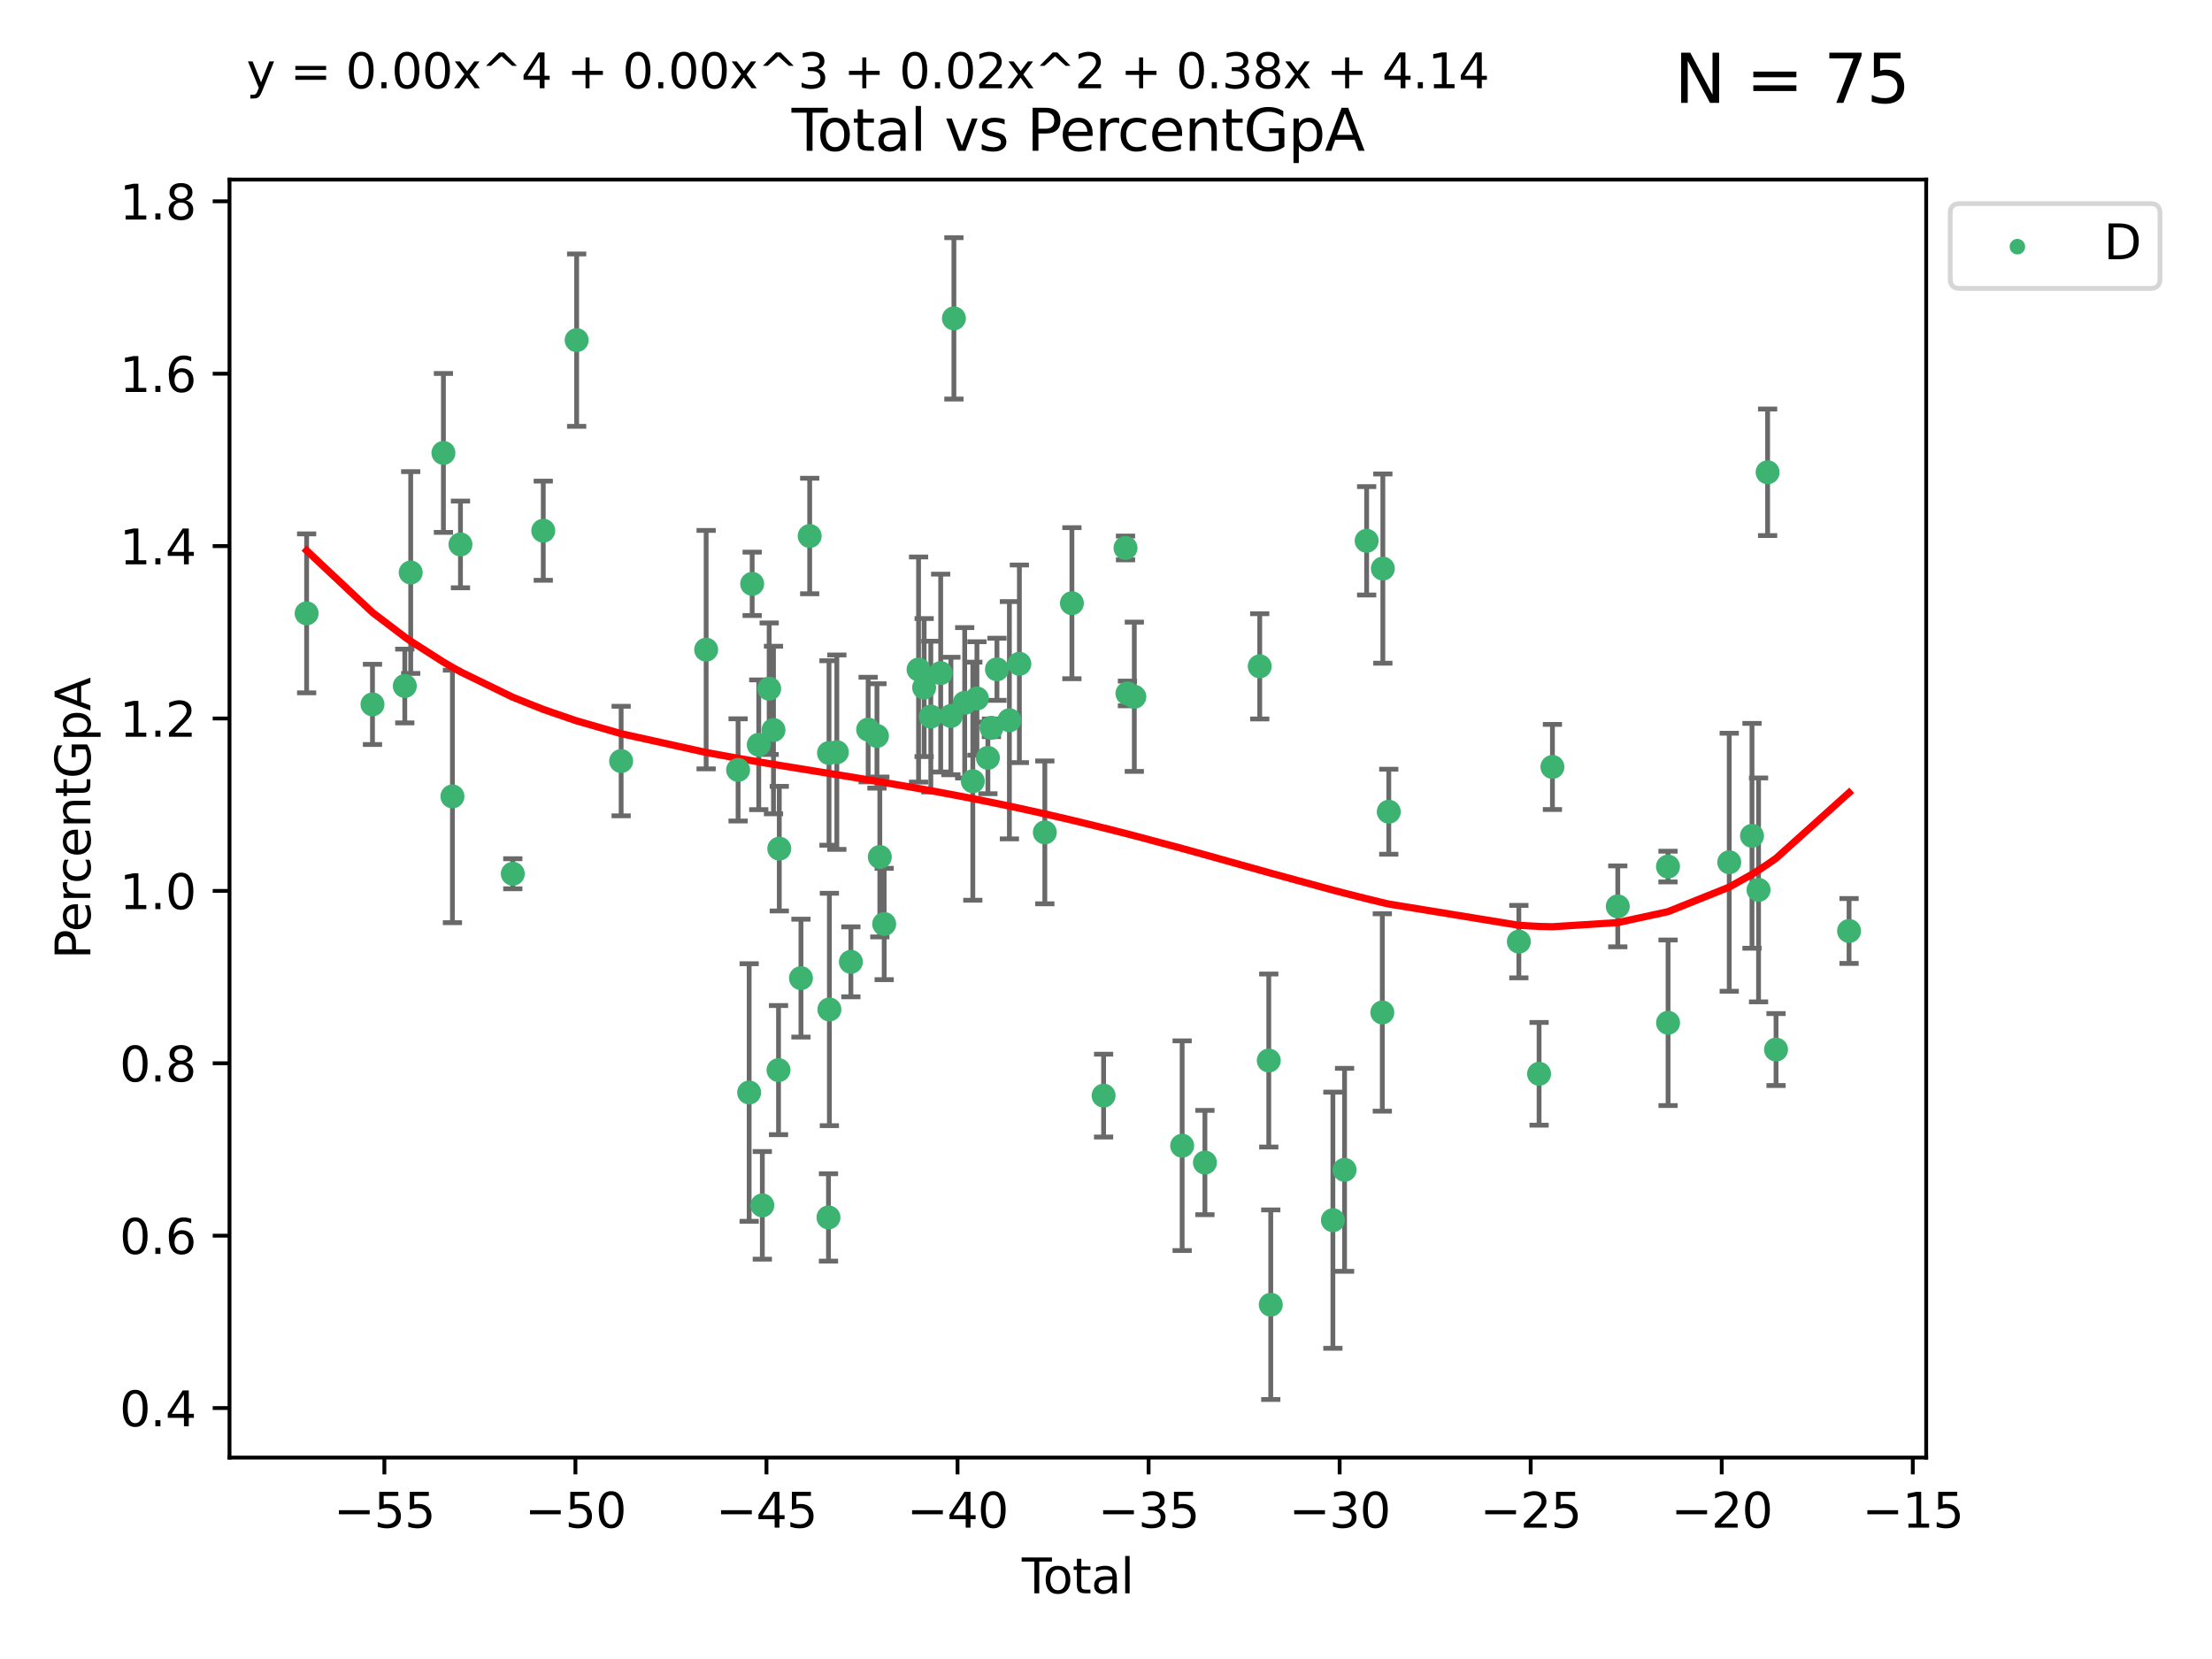 <?xml version="1.0" encoding="utf-8" standalone="no"?>
<!DOCTYPE svg PUBLIC "-//W3C//DTD SVG 1.1//EN"
  "http://www.w3.org/Graphics/SVG/1.1/DTD/svg11.dtd">
<svg xmlns:xlink="http://www.w3.org/1999/xlink" width="460.8pt" height="345.6pt" viewBox="0 0 460.8 345.6" xmlns="http://www.w3.org/2000/svg" version="1.1">
 <defs>
  <style type="text/css">*{stroke-linejoin: round; stroke-linecap: butt}</style>
 </defs>
 <g id="figure_1">
  <g id="patch_1">
   <path d="M 0 345.6 
L 460.8 345.6 
L 460.8 0 
L 0 0 
z
" style="fill: #ffffff"/>
  </g>
  <g id="axes_1">
   <g id="patch_2">
    <path d="M 47.81 303.64 
L 401.26 303.64 
L 401.26 37.411 
L 47.81 37.411 
z
" style="fill: #ffffff"/>
   </g>
   <g id="PathCollection_1">
    <defs>
     <path id="m2b18268a9d" d="M 0 1.118 
C 0.297 1.118 0.581 1 0.791 0.791 
C 1 0.581 1.118 0.297 1.118 0 
C 1.118 -0.297 1 -0.581 0.791 -0.791 
C 0.581 -1 0.297 -1.118 0 -1.118 
C -0.297 -1.118 -0.581 -1 -0.791 -0.791 
C -1 -0.581 -1.118 -0.297 -1.118 0 
C -1.118 0.297 -1 0.581 -0.791 0.791 
C -0.581 1 -0.297 1.118 0 1.118 
z
" style="stroke: #3cb371"/>
    </defs>
    <g clip-path="url(#pcd010864c0)">
     <use xlink:href="#m2b18268a9d" x="63.876" y="127.772" style="fill: #3cb371; stroke: #3cb371"/>
     <use xlink:href="#m2b18268a9d" x="77.596" y="146.735" style="fill: #3cb371; stroke: #3cb371"/>
     <use xlink:href="#m2b18268a9d" x="84.325" y="142.904" style="fill: #3cb371; stroke: #3cb371"/>
     <use xlink:href="#m2b18268a9d" x="85.557" y="119.264" style="fill: #3cb371; stroke: #3cb371"/>
     <use xlink:href="#m2b18268a9d" x="92.373" y="94.352" style="fill: #3cb371; stroke: #3cb371"/>
     <use xlink:href="#m2b18268a9d" x="94.251" y="165.908" style="fill: #3cb371; stroke: #3cb371"/>
     <use xlink:href="#m2b18268a9d" x="95.924" y="113.415" style="fill: #3cb371; stroke: #3cb371"/>
     <use xlink:href="#m2b18268a9d" x="106.824" y="182.02" style="fill: #3cb371; stroke: #3cb371"/>
     <use xlink:href="#m2b18268a9d" x="113.173" y="110.554" style="fill: #3cb371; stroke: #3cb371"/>
     <use xlink:href="#m2b18268a9d" x="120.128" y="70.855" style="fill: #3cb371; stroke: #3cb371"/>
     <use xlink:href="#m2b18268a9d" x="129.394" y="158.539" style="fill: #3cb371; stroke: #3cb371"/>
     <use xlink:href="#m2b18268a9d" x="147.104" y="135.337" style="fill: #3cb371; stroke: #3cb371"/>
     <use xlink:href="#m2b18268a9d" x="153.759" y="160.386" style="fill: #3cb371; stroke: #3cb371"/>
     <use xlink:href="#m2b18268a9d" x="156.064" y="227.589" style="fill: #3cb371; stroke: #3cb371"/>
     <use xlink:href="#m2b18268a9d" x="156.691" y="121.623" style="fill: #3cb371; stroke: #3cb371"/>
     <use xlink:href="#m2b18268a9d" x="158.063" y="155.152" style="fill: #3cb371; stroke: #3cb371"/>
     <use xlink:href="#m2b18268a9d" x="158.807" y="251.099" style="fill: #3cb371; stroke: #3cb371"/>
     <use xlink:href="#m2b18268a9d" x="160.233" y="143.473" style="fill: #3cb371; stroke: #3cb371"/>
     <use xlink:href="#m2b18268a9d" x="161.133" y="152.076" style="fill: #3cb371; stroke: #3cb371"/>
     <use xlink:href="#m2b18268a9d" x="162.18" y="222.922" style="fill: #3cb371; stroke: #3cb371"/>
     <use xlink:href="#m2b18268a9d" x="162.339" y="176.791" style="fill: #3cb371; stroke: #3cb371"/>
     <use xlink:href="#m2b18268a9d" x="166.855" y="203.764" style="fill: #3cb371; stroke: #3cb371"/>
     <use xlink:href="#m2b18268a9d" x="168.673" y="111.658" style="fill: #3cb371; stroke: #3cb371"/>
     <use xlink:href="#m2b18268a9d" x="172.589" y="253.611" style="fill: #3cb371; stroke: #3cb371"/>
     <use xlink:href="#m2b18268a9d" x="172.699" y="156.861" style="fill: #3cb371; stroke: #3cb371"/>
     <use xlink:href="#m2b18268a9d" x="172.777" y="210.291" style="fill: #3cb371; stroke: #3cb371"/>
     <use xlink:href="#m2b18268a9d" x="174.33" y="156.692" style="fill: #3cb371; stroke: #3cb371"/>
     <use xlink:href="#m2b18268a9d" x="177.253" y="200.368" style="fill: #3cb371; stroke: #3cb371"/>
     <use xlink:href="#m2b18268a9d" x="180.852" y="151.982" style="fill: #3cb371; stroke: #3cb371"/>
     <use xlink:href="#m2b18268a9d" x="182.685" y="153.308" style="fill: #3cb371; stroke: #3cb371"/>
     <use xlink:href="#m2b18268a9d" x="183.284" y="178.52" style="fill: #3cb371; stroke: #3cb371"/>
     <use xlink:href="#m2b18268a9d" x="184.191" y="192.485" style="fill: #3cb371; stroke: #3cb371"/>
     <use xlink:href="#m2b18268a9d" x="191.354" y="139.475" style="fill: #3cb371; stroke: #3cb371"/>
     <use xlink:href="#m2b18268a9d" x="192.515" y="143.232" style="fill: #3cb371; stroke: #3cb371"/>
     <use xlink:href="#m2b18268a9d" x="193.905" y="149.277" style="fill: #3cb371; stroke: #3cb371"/>
     <use xlink:href="#m2b18268a9d" x="195.962" y="140.217" style="fill: #3cb371; stroke: #3cb371"/>
     <use xlink:href="#m2b18268a9d" x="198.092" y="149.152" style="fill: #3cb371; stroke: #3cb371"/>
     <use xlink:href="#m2b18268a9d" x="198.716" y="66.321" style="fill: #3cb371; stroke: #3cb371"/>
     <use xlink:href="#m2b18268a9d" x="200.965" y="146.41" style="fill: #3cb371; stroke: #3cb371"/>
     <use xlink:href="#m2b18268a9d" x="202.656" y="162.739" style="fill: #3cb371; stroke: #3cb371"/>
     <use xlink:href="#m2b18268a9d" x="203.512" y="145.502" style="fill: #3cb371; stroke: #3cb371"/>
     <use xlink:href="#m2b18268a9d" x="205.798" y="157.878" style="fill: #3cb371; stroke: #3cb371"/>
     <use xlink:href="#m2b18268a9d" x="206.534" y="151.614" style="fill: #3cb371; stroke: #3cb371"/>
     <use xlink:href="#m2b18268a9d" x="207.683" y="139.426" style="fill: #3cb371; stroke: #3cb371"/>
     <use xlink:href="#m2b18268a9d" x="210.276" y="150.037" style="fill: #3cb371; stroke: #3cb371"/>
     <use xlink:href="#m2b18268a9d" x="212.355" y="138.282" style="fill: #3cb371; stroke: #3cb371"/>
     <use xlink:href="#m2b18268a9d" x="217.658" y="173.402" style="fill: #3cb371; stroke: #3cb371"/>
     <use xlink:href="#m2b18268a9d" x="223.298" y="125.658" style="fill: #3cb371; stroke: #3cb371"/>
     <use xlink:href="#m2b18268a9d" x="229.9" y="228.235" style="fill: #3cb371; stroke: #3cb371"/>
     <use xlink:href="#m2b18268a9d" x="234.466" y="114.15" style="fill: #3cb371; stroke: #3cb371"/>
     <use xlink:href="#m2b18268a9d" x="234.867" y="144.457" style="fill: #3cb371; stroke: #3cb371"/>
     <use xlink:href="#m2b18268a9d" x="236.299" y="145.151" style="fill: #3cb371; stroke: #3cb371"/>
     <use xlink:href="#m2b18268a9d" x="246.264" y="238.67" style="fill: #3cb371; stroke: #3cb371"/>
     <use xlink:href="#m2b18268a9d" x="251.008" y="242.181" style="fill: #3cb371; stroke: #3cb371"/>
     <use xlink:href="#m2b18268a9d" x="262.426" y="138.809" style="fill: #3cb371; stroke: #3cb371"/>
     <use xlink:href="#m2b18268a9d" x="264.31" y="220.927" style="fill: #3cb371; stroke: #3cb371"/>
     <use xlink:href="#m2b18268a9d" x="264.723" y="271.791" style="fill: #3cb371; stroke: #3cb371"/>
     <use xlink:href="#m2b18268a9d" x="277.665" y="254.191" style="fill: #3cb371; stroke: #3cb371"/>
     <use xlink:href="#m2b18268a9d" x="280.095" y="243.697" style="fill: #3cb371; stroke: #3cb371"/>
     <use xlink:href="#m2b18268a9d" x="284.697" y="112.659" style="fill: #3cb371; stroke: #3cb371"/>
     <use xlink:href="#m2b18268a9d" x="287.961" y="210.914" style="fill: #3cb371; stroke: #3cb371"/>
     <use xlink:href="#m2b18268a9d" x="288.072" y="118.443" style="fill: #3cb371; stroke: #3cb371"/>
     <use xlink:href="#m2b18268a9d" x="289.309" y="169.096" style="fill: #3cb371; stroke: #3cb371"/>
     <use xlink:href="#m2b18268a9d" x="316.405" y="196.157" style="fill: #3cb371; stroke: #3cb371"/>
     <use xlink:href="#m2b18268a9d" x="320.618" y="223.692" style="fill: #3cb371; stroke: #3cb371"/>
     <use xlink:href="#m2b18268a9d" x="323.4" y="159.768" style="fill: #3cb371; stroke: #3cb371"/>
     <use xlink:href="#m2b18268a9d" x="337.014" y="188.813" style="fill: #3cb371; stroke: #3cb371"/>
     <use xlink:href="#m2b18268a9d" x="347.474" y="180.523" style="fill: #3cb371; stroke: #3cb371"/>
     <use xlink:href="#m2b18268a9d" x="347.488" y="213.06" style="fill: #3cb371; stroke: #3cb371"/>
     <use xlink:href="#m2b18268a9d" x="360.232" y="179.62" style="fill: #3cb371; stroke: #3cb371"/>
     <use xlink:href="#m2b18268a9d" x="364.973" y="174.115" style="fill: #3cb371; stroke: #3cb371"/>
     <use xlink:href="#m2b18268a9d" x="366.339" y="185.382" style="fill: #3cb371; stroke: #3cb371"/>
     <use xlink:href="#m2b18268a9d" x="368.227" y="98.386" style="fill: #3cb371; stroke: #3cb371"/>
     <use xlink:href="#m2b18268a9d" x="369.98" y="218.64" style="fill: #3cb371; stroke: #3cb371"/>
     <use xlink:href="#m2b18268a9d" x="385.194" y="193.941" style="fill: #3cb371; stroke: #3cb371"/>
    </g>
   </g>
   <g id="matplotlib.axis_1">
    <g id="xtick_1">
     <g id="line2d_1">
      <defs>
       <path id="m4aa86aa7f6" d="M 0 0 
L 0 3.5 
" style="stroke: #000000; stroke-width: 0.8"/>
      </defs>
      <g>
       <use xlink:href="#m4aa86aa7f6" x="80.072" y="303.64" style="stroke: #000000; stroke-width: 0.8"/>
      </g>
     </g>
     <g id="text_1">
      <!-- −55 -->
      <g transform="translate(69.52 318.238)scale(0.1 -0.1)">
       <defs>
        <path id="DejaVuSans-2212" d="M 678 2272 
L 4684 2272 
L 4684 1741 
L 678 1741 
L 678 2272 
z
" transform="scale(0.016)"/>
        <path id="DejaVuSans-35" d="M 691 4666 
L 3169 4666 
L 3169 4134 
L 1269 4134 
L 1269 2991 
Q 1406 3038 1543 3061 
Q 1681 3084 1819 3084 
Q 2600 3084 3056 2656 
Q 3513 2228 3513 1497 
Q 3513 744 3044 326 
Q 2575 -91 1722 -91 
Q 1428 -91 1123 -41 
Q 819 9 494 109 
L 494 744 
Q 775 591 1075 516 
Q 1375 441 1709 441 
Q 2250 441 2565 725 
Q 2881 1009 2881 1497 
Q 2881 1984 2565 2268 
Q 2250 2553 1709 2553 
Q 1456 2553 1204 2497 
Q 953 2441 691 2322 
L 691 4666 
z
" transform="scale(0.016)"/>
       </defs>
       <use xlink:href="#DejaVuSans-2212"/>
       <use xlink:href="#DejaVuSans-35" x="83.789"/>
       <use xlink:href="#DejaVuSans-35" x="147.412"/>
      </g>
     </g>
    </g>
    <g id="xtick_2">
     <g id="line2d_2">
      <g>
       <use xlink:href="#m4aa86aa7f6" x="119.872" y="303.64" style="stroke: #000000; stroke-width: 0.8"/>
      </g>
     </g>
     <g id="text_2">
      <!-- −50 -->
      <g transform="translate(109.319 318.238)scale(0.1 -0.1)">
       <defs>
        <path id="DejaVuSans-30" d="M 2034 4250 
Q 1547 4250 1301 3770 
Q 1056 3291 1056 2328 
Q 1056 1369 1301 889 
Q 1547 409 2034 409 
Q 2525 409 2770 889 
Q 3016 1369 3016 2328 
Q 3016 3291 2770 3770 
Q 2525 4250 2034 4250 
z
M 2034 4750 
Q 2819 4750 3233 4129 
Q 3647 3509 3647 2328 
Q 3647 1150 3233 529 
Q 2819 -91 2034 -91 
Q 1250 -91 836 529 
Q 422 1150 422 2328 
Q 422 3509 836 4129 
Q 1250 4750 2034 4750 
z
" transform="scale(0.016)"/>
       </defs>
       <use xlink:href="#DejaVuSans-2212"/>
       <use xlink:href="#DejaVuSans-35" x="83.789"/>
       <use xlink:href="#DejaVuSans-30" x="147.412"/>
      </g>
     </g>
    </g>
    <g id="xtick_3">
     <g id="line2d_3">
      <g>
       <use xlink:href="#m4aa86aa7f6" x="159.671" y="303.64" style="stroke: #000000; stroke-width: 0.8"/>
      </g>
     </g>
     <g id="text_3">
      <!-- −45 -->
      <g transform="translate(149.119 318.238)scale(0.1 -0.1)">
       <defs>
        <path id="DejaVuSans-34" d="M 2419 4116 
L 825 1625 
L 2419 1625 
L 2419 4116 
z
M 2253 4666 
L 3047 4666 
L 3047 1625 
L 3713 1625 
L 3713 1100 
L 3047 1100 
L 3047 0 
L 2419 0 
L 2419 1100 
L 313 1100 
L 313 1709 
L 2253 4666 
z
" transform="scale(0.016)"/>
       </defs>
       <use xlink:href="#DejaVuSans-2212"/>
       <use xlink:href="#DejaVuSans-34" x="83.789"/>
       <use xlink:href="#DejaVuSans-35" x="147.412"/>
      </g>
     </g>
    </g>
    <g id="xtick_4">
     <g id="line2d_4">
      <g>
       <use xlink:href="#m4aa86aa7f6" x="199.471" y="303.64" style="stroke: #000000; stroke-width: 0.8"/>
      </g>
     </g>
     <g id="text_4">
      <!-- −40 -->
      <g transform="translate(188.919 318.238)scale(0.1 -0.1)">
       <use xlink:href="#DejaVuSans-2212"/>
       <use xlink:href="#DejaVuSans-34" x="83.789"/>
       <use xlink:href="#DejaVuSans-30" x="147.412"/>
      </g>
     </g>
    </g>
    <g id="xtick_5">
     <g id="line2d_5">
      <g>
       <use xlink:href="#m4aa86aa7f6" x="239.271" y="303.64" style="stroke: #000000; stroke-width: 0.8"/>
      </g>
     </g>
     <g id="text_5">
      <!-- −35 -->
      <g transform="translate(228.718 318.238)scale(0.1 -0.1)">
       <defs>
        <path id="DejaVuSans-33" d="M 2597 2516 
Q 3050 2419 3304 2112 
Q 3559 1806 3559 1356 
Q 3559 666 3084 287 
Q 2609 -91 1734 -91 
Q 1441 -91 1130 -33 
Q 819 25 488 141 
L 488 750 
Q 750 597 1062 519 
Q 1375 441 1716 441 
Q 2309 441 2620 675 
Q 2931 909 2931 1356 
Q 2931 1769 2642 2001 
Q 2353 2234 1838 2234 
L 1294 2234 
L 1294 2753 
L 1863 2753 
Q 2328 2753 2575 2939 
Q 2822 3125 2822 3475 
Q 2822 3834 2567 4026 
Q 2313 4219 1838 4219 
Q 1578 4219 1281 4162 
Q 984 4106 628 3988 
L 628 4550 
Q 988 4650 1302 4700 
Q 1616 4750 1894 4750 
Q 2613 4750 3031 4423 
Q 3450 4097 3450 3541 
Q 3450 3153 3228 2886 
Q 3006 2619 2597 2516 
z
" transform="scale(0.016)"/>
       </defs>
       <use xlink:href="#DejaVuSans-2212"/>
       <use xlink:href="#DejaVuSans-33" x="83.789"/>
       <use xlink:href="#DejaVuSans-35" x="147.412"/>
      </g>
     </g>
    </g>
    <g id="xtick_6">
     <g id="line2d_6">
      <g>
       <use xlink:href="#m4aa86aa7f6" x="279.071" y="303.64" style="stroke: #000000; stroke-width: 0.8"/>
      </g>
     </g>
     <g id="text_6">
      <!-- −30 -->
      <g transform="translate(268.518 318.238)scale(0.1 -0.1)">
       <use xlink:href="#DejaVuSans-2212"/>
       <use xlink:href="#DejaVuSans-33" x="83.789"/>
       <use xlink:href="#DejaVuSans-30" x="147.412"/>
      </g>
     </g>
    </g>
    <g id="xtick_7">
     <g id="line2d_7">
      <g>
       <use xlink:href="#m4aa86aa7f6" x="318.87" y="303.64" style="stroke: #000000; stroke-width: 0.8"/>
      </g>
     </g>
     <g id="text_7">
      <!-- −25 -->
      <g transform="translate(308.318 318.238)scale(0.1 -0.1)">
       <defs>
        <path id="DejaVuSans-32" d="M 1228 531 
L 3431 531 
L 3431 0 
L 469 0 
L 469 531 
Q 828 903 1448 1529 
Q 2069 2156 2228 2338 
Q 2531 2678 2651 2914 
Q 2772 3150 2772 3378 
Q 2772 3750 2511 3984 
Q 2250 4219 1831 4219 
Q 1534 4219 1204 4116 
Q 875 4013 500 3803 
L 500 4441 
Q 881 4594 1212 4672 
Q 1544 4750 1819 4750 
Q 2544 4750 2975 4387 
Q 3406 4025 3406 3419 
Q 3406 3131 3298 2873 
Q 3191 2616 2906 2266 
Q 2828 2175 2409 1742 
Q 1991 1309 1228 531 
z
" transform="scale(0.016)"/>
       </defs>
       <use xlink:href="#DejaVuSans-2212"/>
       <use xlink:href="#DejaVuSans-32" x="83.789"/>
       <use xlink:href="#DejaVuSans-35" x="147.412"/>
      </g>
     </g>
    </g>
    <g id="xtick_8">
     <g id="line2d_8">
      <g>
       <use xlink:href="#m4aa86aa7f6" x="358.67" y="303.64" style="stroke: #000000; stroke-width: 0.8"/>
      </g>
     </g>
     <g id="text_8">
      <!-- −20 -->
      <g transform="translate(348.118 318.238)scale(0.1 -0.1)">
       <use xlink:href="#DejaVuSans-2212"/>
       <use xlink:href="#DejaVuSans-32" x="83.789"/>
       <use xlink:href="#DejaVuSans-30" x="147.412"/>
      </g>
     </g>
    </g>
    <g id="xtick_9">
     <g id="line2d_9">
      <g>
       <use xlink:href="#m4aa86aa7f6" x="398.47" y="303.64" style="stroke: #000000; stroke-width: 0.8"/>
      </g>
     </g>
     <g id="text_9">
      <!-- −15 -->
      <g transform="translate(387.917 318.238)scale(0.1 -0.1)">
       <defs>
        <path id="DejaVuSans-31" d="M 794 531 
L 1825 531 
L 1825 4091 
L 703 3866 
L 703 4441 
L 1819 4666 
L 2450 4666 
L 2450 531 
L 3481 531 
L 3481 0 
L 794 0 
L 794 531 
z
" transform="scale(0.016)"/>
       </defs>
       <use xlink:href="#DejaVuSans-2212"/>
       <use xlink:href="#DejaVuSans-31" x="83.789"/>
       <use xlink:href="#DejaVuSans-35" x="147.412"/>
      </g>
     </g>
    </g>
    <g id="text_10">
     <!-- Total -->
     <g transform="translate(212.858 331.917)scale(0.1 -0.1)">
      <defs>
       <path id="DejaVuSans-54" d="M -19 4666 
L 3928 4666 
L 3928 4134 
L 2272 4134 
L 2272 0 
L 1638 0 
L 1638 4134 
L -19 4134 
L -19 4666 
z
" transform="scale(0.016)"/>
       <path id="DejaVuSans-6f" d="M 1959 3097 
Q 1497 3097 1228 2736 
Q 959 2375 959 1747 
Q 959 1119 1226 758 
Q 1494 397 1959 397 
Q 2419 397 2687 759 
Q 2956 1122 2956 1747 
Q 2956 2369 2687 2733 
Q 2419 3097 1959 3097 
z
M 1959 3584 
Q 2709 3584 3137 3096 
Q 3566 2609 3566 1747 
Q 3566 888 3137 398 
Q 2709 -91 1959 -91 
Q 1206 -91 779 398 
Q 353 888 353 1747 
Q 353 2609 779 3096 
Q 1206 3584 1959 3584 
z
" transform="scale(0.016)"/>
       <path id="DejaVuSans-74" d="M 1172 4494 
L 1172 3500 
L 2356 3500 
L 2356 3053 
L 1172 3053 
L 1172 1153 
Q 1172 725 1289 603 
Q 1406 481 1766 481 
L 2356 481 
L 2356 0 
L 1766 0 
Q 1100 0 847 248 
Q 594 497 594 1153 
L 594 3053 
L 172 3053 
L 172 3500 
L 594 3500 
L 594 4494 
L 1172 4494 
z
" transform="scale(0.016)"/>
       <path id="DejaVuSans-61" d="M 2194 1759 
Q 1497 1759 1228 1600 
Q 959 1441 959 1056 
Q 959 750 1161 570 
Q 1363 391 1709 391 
Q 2188 391 2477 730 
Q 2766 1069 2766 1631 
L 2766 1759 
L 2194 1759 
z
M 3341 1997 
L 3341 0 
L 2766 0 
L 2766 531 
Q 2569 213 2275 61 
Q 1981 -91 1556 -91 
Q 1019 -91 701 211 
Q 384 513 384 1019 
Q 384 1609 779 1909 
Q 1175 2209 1959 2209 
L 2766 2209 
L 2766 2266 
Q 2766 2663 2505 2880 
Q 2244 3097 1772 3097 
Q 1472 3097 1187 3025 
Q 903 2953 641 2809 
L 641 3341 
Q 956 3463 1253 3523 
Q 1550 3584 1831 3584 
Q 2591 3584 2966 3190 
Q 3341 2797 3341 1997 
z
" transform="scale(0.016)"/>
       <path id="DejaVuSans-6c" d="M 603 4863 
L 1178 4863 
L 1178 0 
L 603 0 
L 603 4863 
z
" transform="scale(0.016)"/>
      </defs>
      <use xlink:href="#DejaVuSans-54"/>
      <use xlink:href="#DejaVuSans-6f" x="44.084"/>
      <use xlink:href="#DejaVuSans-74" x="105.266"/>
      <use xlink:href="#DejaVuSans-61" x="144.475"/>
      <use xlink:href="#DejaVuSans-6c" x="205.754"/>
     </g>
    </g>
   </g>
   <g id="matplotlib.axis_2">
    <g id="ytick_1">
     <g id="line2d_10">
      <defs>
       <path id="m0a489815b1" d="M 0 0 
L -3.5 0 
" style="stroke: #000000; stroke-width: 0.8"/>
      </defs>
      <g>
       <use xlink:href="#m0a489815b1" x="47.81" y="293.324" style="stroke: #000000; stroke-width: 0.8"/>
      </g>
     </g>
     <g id="text_11">
      <!-- 0.4 -->
      <g transform="translate(24.907 297.124)scale(0.1 -0.1)">
       <defs>
        <path id="DejaVuSans-2e" d="M 684 794 
L 1344 794 
L 1344 0 
L 684 0 
L 684 794 
z
" transform="scale(0.016)"/>
       </defs>
       <use xlink:href="#DejaVuSans-30"/>
       <use xlink:href="#DejaVuSans-2e" x="63.623"/>
       <use xlink:href="#DejaVuSans-34" x="95.41"/>
      </g>
     </g>
    </g>
    <g id="ytick_2">
     <g id="line2d_11">
      <g>
       <use xlink:href="#m0a489815b1" x="47.81" y="257.412" style="stroke: #000000; stroke-width: 0.8"/>
      </g>
     </g>
     <g id="text_12">
      <!-- 0.6 -->
      <g transform="translate(24.907 261.211)scale(0.1 -0.1)">
       <defs>
        <path id="DejaVuSans-36" d="M 2113 2584 
Q 1688 2584 1439 2293 
Q 1191 2003 1191 1497 
Q 1191 994 1439 701 
Q 1688 409 2113 409 
Q 2538 409 2786 701 
Q 3034 994 3034 1497 
Q 3034 2003 2786 2293 
Q 2538 2584 2113 2584 
z
M 3366 4563 
L 3366 3988 
Q 3128 4100 2886 4159 
Q 2644 4219 2406 4219 
Q 1781 4219 1451 3797 
Q 1122 3375 1075 2522 
Q 1259 2794 1537 2939 
Q 1816 3084 2150 3084 
Q 2853 3084 3261 2657 
Q 3669 2231 3669 1497 
Q 3669 778 3244 343 
Q 2819 -91 2113 -91 
Q 1303 -91 875 529 
Q 447 1150 447 2328 
Q 447 3434 972 4092 
Q 1497 4750 2381 4750 
Q 2619 4750 2861 4703 
Q 3103 4656 3366 4563 
z
" transform="scale(0.016)"/>
       </defs>
       <use xlink:href="#DejaVuSans-30"/>
       <use xlink:href="#DejaVuSans-2e" x="63.623"/>
       <use xlink:href="#DejaVuSans-36" x="95.41"/>
      </g>
     </g>
    </g>
    <g id="ytick_3">
     <g id="line2d_12">
      <g>
       <use xlink:href="#m0a489815b1" x="47.81" y="221.5" style="stroke: #000000; stroke-width: 0.8"/>
      </g>
     </g>
     <g id="text_13">
      <!-- 0.8 -->
      <g transform="translate(24.907 225.299)scale(0.1 -0.1)">
       <defs>
        <path id="DejaVuSans-38" d="M 2034 2216 
Q 1584 2216 1326 1975 
Q 1069 1734 1069 1313 
Q 1069 891 1326 650 
Q 1584 409 2034 409 
Q 2484 409 2743 651 
Q 3003 894 3003 1313 
Q 3003 1734 2745 1975 
Q 2488 2216 2034 2216 
z
M 1403 2484 
Q 997 2584 770 2862 
Q 544 3141 544 3541 
Q 544 4100 942 4425 
Q 1341 4750 2034 4750 
Q 2731 4750 3128 4425 
Q 3525 4100 3525 3541 
Q 3525 3141 3298 2862 
Q 3072 2584 2669 2484 
Q 3125 2378 3379 2068 
Q 3634 1759 3634 1313 
Q 3634 634 3220 271 
Q 2806 -91 2034 -91 
Q 1263 -91 848 271 
Q 434 634 434 1313 
Q 434 1759 690 2068 
Q 947 2378 1403 2484 
z
M 1172 3481 
Q 1172 3119 1398 2916 
Q 1625 2713 2034 2713 
Q 2441 2713 2670 2916 
Q 2900 3119 2900 3481 
Q 2900 3844 2670 4047 
Q 2441 4250 2034 4250 
Q 1625 4250 1398 4047 
Q 1172 3844 1172 3481 
z
" transform="scale(0.016)"/>
       </defs>
       <use xlink:href="#DejaVuSans-30"/>
       <use xlink:href="#DejaVuSans-2e" x="63.623"/>
       <use xlink:href="#DejaVuSans-38" x="95.41"/>
      </g>
     </g>
    </g>
    <g id="ytick_4">
     <g id="line2d_13">
      <g>
       <use xlink:href="#m0a489815b1" x="47.81" y="185.587" style="stroke: #000000; stroke-width: 0.8"/>
      </g>
     </g>
     <g id="text_14">
      <!-- 1.0 -->
      <g transform="translate(24.907 189.387)scale(0.1 -0.1)">
       <use xlink:href="#DejaVuSans-31"/>
       <use xlink:href="#DejaVuSans-2e" x="63.623"/>
       <use xlink:href="#DejaVuSans-30" x="95.41"/>
      </g>
     </g>
    </g>
    <g id="ytick_5">
     <g id="line2d_14">
      <g>
       <use xlink:href="#m0a489815b1" x="47.81" y="149.675" style="stroke: #000000; stroke-width: 0.8"/>
      </g>
     </g>
     <g id="text_15">
      <!-- 1.2 -->
      <g transform="translate(24.907 153.474)scale(0.1 -0.1)">
       <use xlink:href="#DejaVuSans-31"/>
       <use xlink:href="#DejaVuSans-2e" x="63.623"/>
       <use xlink:href="#DejaVuSans-32" x="95.41"/>
      </g>
     </g>
    </g>
    <g id="ytick_6">
     <g id="line2d_15">
      <g>
       <use xlink:href="#m0a489815b1" x="47.81" y="113.763" style="stroke: #000000; stroke-width: 0.8"/>
      </g>
     </g>
     <g id="text_16">
      <!-- 1.4 -->
      <g transform="translate(24.907 117.562)scale(0.1 -0.1)">
       <use xlink:href="#DejaVuSans-31"/>
       <use xlink:href="#DejaVuSans-2e" x="63.623"/>
       <use xlink:href="#DejaVuSans-34" x="95.41"/>
      </g>
     </g>
    </g>
    <g id="ytick_7">
     <g id="line2d_16">
      <g>
       <use xlink:href="#m0a489815b1" x="47.81" y="77.85" style="stroke: #000000; stroke-width: 0.8"/>
      </g>
     </g>
     <g id="text_17">
      <!-- 1.6 -->
      <g transform="translate(24.907 81.65)scale(0.1 -0.1)">
       <use xlink:href="#DejaVuSans-31"/>
       <use xlink:href="#DejaVuSans-2e" x="63.623"/>
       <use xlink:href="#DejaVuSans-36" x="95.41"/>
      </g>
     </g>
    </g>
    <g id="ytick_8">
     <g id="line2d_17">
      <g>
       <use xlink:href="#m0a489815b1" x="47.81" y="41.938" style="stroke: #000000; stroke-width: 0.8"/>
      </g>
     </g>
     <g id="text_18">
      <!-- 1.8 -->
      <g transform="translate(24.907 45.737)scale(0.1 -0.1)">
       <use xlink:href="#DejaVuSans-31"/>
       <use xlink:href="#DejaVuSans-2e" x="63.623"/>
       <use xlink:href="#DejaVuSans-38" x="95.41"/>
      </g>
     </g>
    </g>
    <g id="text_19">
     <!-- PercentGpA -->
     <g transform="translate(18.827 199.802)rotate(-90)scale(0.1 -0.1)">
      <defs>
       <path id="DejaVuSans-50" d="M 1259 4147 
L 1259 2394 
L 2053 2394 
Q 2494 2394 2734 2622 
Q 2975 2850 2975 3272 
Q 2975 3691 2734 3919 
Q 2494 4147 2053 4147 
L 1259 4147 
z
M 628 4666 
L 2053 4666 
Q 2838 4666 3239 4311 
Q 3641 3956 3641 3272 
Q 3641 2581 3239 2228 
Q 2838 1875 2053 1875 
L 1259 1875 
L 1259 0 
L 628 0 
L 628 4666 
z
" transform="scale(0.016)"/>
       <path id="DejaVuSans-65" d="M 3597 1894 
L 3597 1613 
L 953 1613 
Q 991 1019 1311 708 
Q 1631 397 2203 397 
Q 2534 397 2845 478 
Q 3156 559 3463 722 
L 3463 178 
Q 3153 47 2828 -22 
Q 2503 -91 2169 -91 
Q 1331 -91 842 396 
Q 353 884 353 1716 
Q 353 2575 817 3079 
Q 1281 3584 2069 3584 
Q 2775 3584 3186 3129 
Q 3597 2675 3597 1894 
z
M 3022 2063 
Q 3016 2534 2758 2815 
Q 2500 3097 2075 3097 
Q 1594 3097 1305 2825 
Q 1016 2553 972 2059 
L 3022 2063 
z
" transform="scale(0.016)"/>
       <path id="DejaVuSans-72" d="M 2631 2963 
Q 2534 3019 2420 3045 
Q 2306 3072 2169 3072 
Q 1681 3072 1420 2755 
Q 1159 2438 1159 1844 
L 1159 0 
L 581 0 
L 581 3500 
L 1159 3500 
L 1159 2956 
Q 1341 3275 1631 3429 
Q 1922 3584 2338 3584 
Q 2397 3584 2469 3576 
Q 2541 3569 2628 3553 
L 2631 2963 
z
" transform="scale(0.016)"/>
       <path id="DejaVuSans-63" d="M 3122 3366 
L 3122 2828 
Q 2878 2963 2633 3030 
Q 2388 3097 2138 3097 
Q 1578 3097 1268 2742 
Q 959 2388 959 1747 
Q 959 1106 1268 751 
Q 1578 397 2138 397 
Q 2388 397 2633 464 
Q 2878 531 3122 666 
L 3122 134 
Q 2881 22 2623 -34 
Q 2366 -91 2075 -91 
Q 1284 -91 818 406 
Q 353 903 353 1747 
Q 353 2603 823 3093 
Q 1294 3584 2113 3584 
Q 2378 3584 2631 3529 
Q 2884 3475 3122 3366 
z
" transform="scale(0.016)"/>
       <path id="DejaVuSans-6e" d="M 3513 2113 
L 3513 0 
L 2938 0 
L 2938 2094 
Q 2938 2591 2744 2837 
Q 2550 3084 2163 3084 
Q 1697 3084 1428 2787 
Q 1159 2491 1159 1978 
L 1159 0 
L 581 0 
L 581 3500 
L 1159 3500 
L 1159 2956 
Q 1366 3272 1645 3428 
Q 1925 3584 2291 3584 
Q 2894 3584 3203 3211 
Q 3513 2838 3513 2113 
z
" transform="scale(0.016)"/>
       <path id="DejaVuSans-47" d="M 3809 666 
L 3809 1919 
L 2778 1919 
L 2778 2438 
L 4434 2438 
L 4434 434 
Q 4069 175 3628 42 
Q 3188 -91 2688 -91 
Q 1594 -91 976 548 
Q 359 1188 359 2328 
Q 359 3472 976 4111 
Q 1594 4750 2688 4750 
Q 3144 4750 3555 4637 
Q 3966 4525 4313 4306 
L 4313 3634 
Q 3963 3931 3569 4081 
Q 3175 4231 2741 4231 
Q 1884 4231 1454 3753 
Q 1025 3275 1025 2328 
Q 1025 1384 1454 906 
Q 1884 428 2741 428 
Q 3075 428 3337 486 
Q 3600 544 3809 666 
z
" transform="scale(0.016)"/>
       <path id="DejaVuSans-70" d="M 1159 525 
L 1159 -1331 
L 581 -1331 
L 581 3500 
L 1159 3500 
L 1159 2969 
Q 1341 3281 1617 3432 
Q 1894 3584 2278 3584 
Q 2916 3584 3314 3078 
Q 3713 2572 3713 1747 
Q 3713 922 3314 415 
Q 2916 -91 2278 -91 
Q 1894 -91 1617 61 
Q 1341 213 1159 525 
z
M 3116 1747 
Q 3116 2381 2855 2742 
Q 2594 3103 2138 3103 
Q 1681 3103 1420 2742 
Q 1159 2381 1159 1747 
Q 1159 1113 1420 752 
Q 1681 391 2138 391 
Q 2594 391 2855 752 
Q 3116 1113 3116 1747 
z
" transform="scale(0.016)"/>
       <path id="DejaVuSans-41" d="M 2188 4044 
L 1331 1722 
L 3047 1722 
L 2188 4044 
z
M 1831 4666 
L 2547 4666 
L 4325 0 
L 3669 0 
L 3244 1197 
L 1141 1197 
L 716 0 
L 50 0 
L 1831 4666 
z
" transform="scale(0.016)"/>
      </defs>
      <use xlink:href="#DejaVuSans-50"/>
      <use xlink:href="#DejaVuSans-65" x="56.678"/>
      <use xlink:href="#DejaVuSans-72" x="118.201"/>
      <use xlink:href="#DejaVuSans-63" x="157.064"/>
      <use xlink:href="#DejaVuSans-65" x="212.045"/>
      <use xlink:href="#DejaVuSans-6e" x="273.568"/>
      <use xlink:href="#DejaVuSans-74" x="336.947"/>
      <use xlink:href="#DejaVuSans-47" x="376.156"/>
      <use xlink:href="#DejaVuSans-70" x="453.646"/>
      <use xlink:href="#DejaVuSans-41" x="517.123"/>
     </g>
    </g>
   </g>
   <g id="LineCollection_1">
    <path d="M 63.876 144.325 
L 63.876 111.219 
" clip-path="url(#pcd010864c0)" style="fill: none; stroke: #696969"/>
    <path d="M 77.596 155.09 
L 77.596 138.38 
" clip-path="url(#pcd010864c0)" style="fill: none; stroke: #696969"/>
    <path d="M 84.325 150.588 
L 84.325 135.221 
" clip-path="url(#pcd010864c0)" style="fill: none; stroke: #696969"/>
    <path d="M 85.557 140.282 
L 85.557 98.247 
" clip-path="url(#pcd010864c0)" style="fill: none; stroke: #696969"/>
    <path d="M 92.373 110.902 
L 92.373 77.802 
" clip-path="url(#pcd010864c0)" style="fill: none; stroke: #696969"/>
    <path d="M 94.251 192.208 
L 94.251 139.608 
" clip-path="url(#pcd010864c0)" style="fill: none; stroke: #696969"/>
    <path d="M 95.924 122.45 
L 95.924 104.38 
" clip-path="url(#pcd010864c0)" style="fill: none; stroke: #696969"/>
    <path d="M 106.824 185.153 
L 106.824 178.887 
" clip-path="url(#pcd010864c0)" style="fill: none; stroke: #696969"/>
    <path d="M 113.173 120.881 
L 113.173 100.227 
" clip-path="url(#pcd010864c0)" style="fill: none; stroke: #696969"/>
    <path d="M 120.128 88.808 
L 120.128 52.902 
" clip-path="url(#pcd010864c0)" style="fill: none; stroke: #696969"/>
    <path d="M 129.394 169.948 
L 129.394 147.13 
" clip-path="url(#pcd010864c0)" style="fill: none; stroke: #696969"/>
    <path d="M 147.104 160.171 
L 147.104 110.503 
" clip-path="url(#pcd010864c0)" style="fill: none; stroke: #696969"/>
    <path d="M 153.759 171.03 
L 153.759 149.741 
" clip-path="url(#pcd010864c0)" style="fill: none; stroke: #696969"/>
    <path d="M 156.064 254.416 
L 156.064 200.762 
" clip-path="url(#pcd010864c0)" style="fill: none; stroke: #696969"/>
    <path d="M 156.691 128.226 
L 156.691 115.021 
" clip-path="url(#pcd010864c0)" style="fill: none; stroke: #696969"/>
    <path d="M 158.063 168.666 
L 158.063 141.637 
" clip-path="url(#pcd010864c0)" style="fill: none; stroke: #696969"/>
    <path d="M 158.807 262.31 
L 158.807 239.887 
" clip-path="url(#pcd010864c0)" style="fill: none; stroke: #696969"/>
    <path d="M 160.233 157.172 
L 160.233 129.775 
" clip-path="url(#pcd010864c0)" style="fill: none; stroke: #696969"/>
    <path d="M 161.133 169.532 
L 161.133 134.62 
" clip-path="url(#pcd010864c0)" style="fill: none; stroke: #696969"/>
    <path d="M 162.18 236.371 
L 162.18 209.472 
" clip-path="url(#pcd010864c0)" style="fill: none; stroke: #696969"/>
    <path d="M 162.339 189.771 
L 162.339 163.812 
" clip-path="url(#pcd010864c0)" style="fill: none; stroke: #696969"/>
    <path d="M 166.855 216.044 
L 166.855 191.483 
" clip-path="url(#pcd010864c0)" style="fill: none; stroke: #696969"/>
    <path d="M 168.673 123.69 
L 168.673 99.625 
" clip-path="url(#pcd010864c0)" style="fill: none; stroke: #696969"/>
    <path d="M 172.589 262.713 
L 172.589 244.509 
" clip-path="url(#pcd010864c0)" style="fill: none; stroke: #696969"/>
    <path d="M 172.699 176.075 
L 172.699 137.646 
" clip-path="url(#pcd010864c0)" style="fill: none; stroke: #696969"/>
    <path d="M 172.777 234.498 
L 172.777 186.085 
" clip-path="url(#pcd010864c0)" style="fill: none; stroke: #696969"/>
    <path d="M 174.33 176.942 
L 174.33 136.443 
" clip-path="url(#pcd010864c0)" style="fill: none; stroke: #696969"/>
    <path d="M 177.253 207.656 
L 177.253 193.08 
" clip-path="url(#pcd010864c0)" style="fill: none; stroke: #696969"/>
    <path d="M 180.852 162.878 
L 180.852 141.087 
" clip-path="url(#pcd010864c0)" style="fill: none; stroke: #696969"/>
    <path d="M 182.685 164.178 
L 182.685 142.438 
" clip-path="url(#pcd010864c0)" style="fill: none; stroke: #696969"/>
    <path d="M 183.284 195.18 
L 183.284 161.861 
" clip-path="url(#pcd010864c0)" style="fill: none; stroke: #696969"/>
    <path d="M 184.191 204.078 
L 184.191 180.892 
" clip-path="url(#pcd010864c0)" style="fill: none; stroke: #696969"/>
    <path d="M 191.354 162.924 
L 191.354 116.026 
" clip-path="url(#pcd010864c0)" style="fill: none; stroke: #696969"/>
    <path d="M 192.515 157.609 
L 192.515 128.855 
" clip-path="url(#pcd010864c0)" style="fill: none; stroke: #696969"/>
    <path d="M 193.905 164.982 
L 193.905 133.573 
" clip-path="url(#pcd010864c0)" style="fill: none; stroke: #696969"/>
    <path d="M 195.962 160.827 
L 195.962 119.606 
" clip-path="url(#pcd010864c0)" style="fill: none; stroke: #696969"/>
    <path d="M 198.092 161.389 
L 198.092 136.915 
" clip-path="url(#pcd010864c0)" style="fill: none; stroke: #696969"/>
    <path d="M 198.716 83.13 
L 198.716 49.513 
" clip-path="url(#pcd010864c0)" style="fill: none; stroke: #696969"/>
    <path d="M 200.965 162.074 
L 200.965 130.746 
" clip-path="url(#pcd010864c0)" style="fill: none; stroke: #696969"/>
    <path d="M 202.656 187.536 
L 202.656 137.941 
" clip-path="url(#pcd010864c0)" style="fill: none; stroke: #696969"/>
    <path d="M 203.512 157.315 
L 203.512 133.689 
" clip-path="url(#pcd010864c0)" style="fill: none; stroke: #696969"/>
    <path d="M 205.798 165.337 
L 205.798 150.42 
" clip-path="url(#pcd010864c0)" style="fill: none; stroke: #696969"/>
    <path d="M 206.534 153.457 
L 206.534 149.77 
" clip-path="url(#pcd010864c0)" style="fill: none; stroke: #696969"/>
    <path d="M 207.683 145.895 
L 207.683 132.958 
" clip-path="url(#pcd010864c0)" style="fill: none; stroke: #696969"/>
    <path d="M 210.276 174.758 
L 210.276 125.316 
" clip-path="url(#pcd010864c0)" style="fill: none; stroke: #696969"/>
    <path d="M 212.355 158.862 
L 212.355 117.701 
" clip-path="url(#pcd010864c0)" style="fill: none; stroke: #696969"/>
    <path d="M 217.658 188.277 
L 217.658 158.527 
" clip-path="url(#pcd010864c0)" style="fill: none; stroke: #696969"/>
    <path d="M 223.298 141.391 
L 223.298 109.924 
" clip-path="url(#pcd010864c0)" style="fill: none; stroke: #696969"/>
    <path d="M 229.9 236.864 
L 229.9 219.607 
" clip-path="url(#pcd010864c0)" style="fill: none; stroke: #696969"/>
    <path d="M 234.466 116.635 
L 234.466 111.665 
" clip-path="url(#pcd010864c0)" style="fill: none; stroke: #696969"/>
    <path d="M 234.867 147.034 
L 234.867 141.881 
" clip-path="url(#pcd010864c0)" style="fill: none; stroke: #696969"/>
    <path d="M 236.299 160.7 
L 236.299 129.602 
" clip-path="url(#pcd010864c0)" style="fill: none; stroke: #696969"/>
    <path d="M 246.264 260.513 
L 246.264 216.826 
" clip-path="url(#pcd010864c0)" style="fill: none; stroke: #696969"/>
    <path d="M 251.008 253.044 
L 251.008 231.318 
" clip-path="url(#pcd010864c0)" style="fill: none; stroke: #696969"/>
    <path d="M 262.426 149.771 
L 262.426 127.847 
" clip-path="url(#pcd010864c0)" style="fill: none; stroke: #696969"/>
    <path d="M 264.31 238.945 
L 264.31 202.91 
" clip-path="url(#pcd010864c0)" style="fill: none; stroke: #696969"/>
    <path d="M 264.723 291.539 
L 264.723 252.043 
" clip-path="url(#pcd010864c0)" style="fill: none; stroke: #696969"/>
    <path d="M 277.665 280.869 
L 277.665 227.514 
" clip-path="url(#pcd010864c0)" style="fill: none; stroke: #696969"/>
    <path d="M 280.095 264.84 
L 280.095 222.555 
" clip-path="url(#pcd010864c0)" style="fill: none; stroke: #696969"/>
    <path d="M 284.697 123.95 
L 284.697 101.367 
" clip-path="url(#pcd010864c0)" style="fill: none; stroke: #696969"/>
    <path d="M 287.961 231.476 
L 287.961 190.353 
" clip-path="url(#pcd010864c0)" style="fill: none; stroke: #696969"/>
    <path d="M 288.072 138.153 
L 288.072 98.734 
" clip-path="url(#pcd010864c0)" style="fill: none; stroke: #696969"/>
    <path d="M 289.309 177.947 
L 289.309 160.244 
" clip-path="url(#pcd010864c0)" style="fill: none; stroke: #696969"/>
    <path d="M 316.405 203.705 
L 316.405 188.609 
" clip-path="url(#pcd010864c0)" style="fill: none; stroke: #696969"/>
    <path d="M 320.618 234.392 
L 320.618 212.991 
" clip-path="url(#pcd010864c0)" style="fill: none; stroke: #696969"/>
    <path d="M 323.4 168.636 
L 323.4 150.9 
" clip-path="url(#pcd010864c0)" style="fill: none; stroke: #696969"/>
    <path d="M 337.014 197.24 
L 337.014 180.385 
" clip-path="url(#pcd010864c0)" style="fill: none; stroke: #696969"/>
    <path d="M 347.474 183.725 
L 347.474 177.321 
" clip-path="url(#pcd010864c0)" style="fill: none; stroke: #696969"/>
    <path d="M 347.488 230.305 
L 347.488 195.815 
" clip-path="url(#pcd010864c0)" style="fill: none; stroke: #696969"/>
    <path d="M 360.232 206.492 
L 360.232 152.748 
" clip-path="url(#pcd010864c0)" style="fill: none; stroke: #696969"/>
    <path d="M 364.973 197.539 
L 364.973 150.691 
" clip-path="url(#pcd010864c0)" style="fill: none; stroke: #696969"/>
    <path d="M 366.339 208.705 
L 366.339 162.06 
" clip-path="url(#pcd010864c0)" style="fill: none; stroke: #696969"/>
    <path d="M 368.227 111.566 
L 368.227 85.206 
" clip-path="url(#pcd010864c0)" style="fill: none; stroke: #696969"/>
    <path d="M 369.98 226.136 
L 369.98 211.145 
" clip-path="url(#pcd010864c0)" style="fill: none; stroke: #696969"/>
    <path d="M 385.194 200.701 
L 385.194 187.181 
" clip-path="url(#pcd010864c0)" style="fill: none; stroke: #696969"/>
   </g>
   <g id="line2d_18">
    <defs>
     <path id="m18e0b8109e" d="M 2 0 
L -2 -0 
" style="stroke: #696969"/>
    </defs>
    <g clip-path="url(#pcd010864c0)">
     <use xlink:href="#m18e0b8109e" x="63.876" y="144.325" style="fill: #696969; stroke: #696969"/>
     <use xlink:href="#m18e0b8109e" x="77.596" y="155.09" style="fill: #696969; stroke: #696969"/>
     <use xlink:href="#m18e0b8109e" x="84.325" y="150.588" style="fill: #696969; stroke: #696969"/>
     <use xlink:href="#m18e0b8109e" x="85.557" y="140.282" style="fill: #696969; stroke: #696969"/>
     <use xlink:href="#m18e0b8109e" x="92.373" y="110.902" style="fill: #696969; stroke: #696969"/>
     <use xlink:href="#m18e0b8109e" x="94.251" y="192.208" style="fill: #696969; stroke: #696969"/>
     <use xlink:href="#m18e0b8109e" x="95.924" y="122.45" style="fill: #696969; stroke: #696969"/>
     <use xlink:href="#m18e0b8109e" x="106.824" y="185.153" style="fill: #696969; stroke: #696969"/>
     <use xlink:href="#m18e0b8109e" x="113.173" y="120.881" style="fill: #696969; stroke: #696969"/>
     <use xlink:href="#m18e0b8109e" x="120.128" y="88.808" style="fill: #696969; stroke: #696969"/>
     <use xlink:href="#m18e0b8109e" x="129.394" y="169.948" style="fill: #696969; stroke: #696969"/>
     <use xlink:href="#m18e0b8109e" x="147.104" y="160.171" style="fill: #696969; stroke: #696969"/>
     <use xlink:href="#m18e0b8109e" x="153.759" y="171.03" style="fill: #696969; stroke: #696969"/>
     <use xlink:href="#m18e0b8109e" x="156.064" y="254.416" style="fill: #696969; stroke: #696969"/>
     <use xlink:href="#m18e0b8109e" x="156.691" y="128.226" style="fill: #696969; stroke: #696969"/>
     <use xlink:href="#m18e0b8109e" x="158.063" y="168.666" style="fill: #696969; stroke: #696969"/>
     <use xlink:href="#m18e0b8109e" x="158.807" y="262.31" style="fill: #696969; stroke: #696969"/>
     <use xlink:href="#m18e0b8109e" x="160.233" y="157.172" style="fill: #696969; stroke: #696969"/>
     <use xlink:href="#m18e0b8109e" x="161.133" y="169.532" style="fill: #696969; stroke: #696969"/>
     <use xlink:href="#m18e0b8109e" x="162.18" y="236.371" style="fill: #696969; stroke: #696969"/>
     <use xlink:href="#m18e0b8109e" x="162.339" y="189.771" style="fill: #696969; stroke: #696969"/>
     <use xlink:href="#m18e0b8109e" x="166.855" y="216.044" style="fill: #696969; stroke: #696969"/>
     <use xlink:href="#m18e0b8109e" x="168.673" y="123.69" style="fill: #696969; stroke: #696969"/>
     <use xlink:href="#m18e0b8109e" x="172.589" y="262.713" style="fill: #696969; stroke: #696969"/>
     <use xlink:href="#m18e0b8109e" x="172.699" y="176.075" style="fill: #696969; stroke: #696969"/>
     <use xlink:href="#m18e0b8109e" x="172.777" y="234.498" style="fill: #696969; stroke: #696969"/>
     <use xlink:href="#m18e0b8109e" x="174.33" y="176.942" style="fill: #696969; stroke: #696969"/>
     <use xlink:href="#m18e0b8109e" x="177.253" y="207.656" style="fill: #696969; stroke: #696969"/>
     <use xlink:href="#m18e0b8109e" x="180.852" y="162.878" style="fill: #696969; stroke: #696969"/>
     <use xlink:href="#m18e0b8109e" x="182.685" y="164.178" style="fill: #696969; stroke: #696969"/>
     <use xlink:href="#m18e0b8109e" x="183.284" y="195.18" style="fill: #696969; stroke: #696969"/>
     <use xlink:href="#m18e0b8109e" x="184.191" y="204.078" style="fill: #696969; stroke: #696969"/>
     <use xlink:href="#m18e0b8109e" x="191.354" y="162.924" style="fill: #696969; stroke: #696969"/>
     <use xlink:href="#m18e0b8109e" x="192.515" y="157.609" style="fill: #696969; stroke: #696969"/>
     <use xlink:href="#m18e0b8109e" x="193.905" y="164.982" style="fill: #696969; stroke: #696969"/>
     <use xlink:href="#m18e0b8109e" x="195.962" y="160.827" style="fill: #696969; stroke: #696969"/>
     <use xlink:href="#m18e0b8109e" x="198.092" y="161.389" style="fill: #696969; stroke: #696969"/>
     <use xlink:href="#m18e0b8109e" x="198.716" y="83.13" style="fill: #696969; stroke: #696969"/>
     <use xlink:href="#m18e0b8109e" x="200.965" y="162.074" style="fill: #696969; stroke: #696969"/>
     <use xlink:href="#m18e0b8109e" x="202.656" y="187.536" style="fill: #696969; stroke: #696969"/>
     <use xlink:href="#m18e0b8109e" x="203.512" y="157.315" style="fill: #696969; stroke: #696969"/>
     <use xlink:href="#m18e0b8109e" x="205.798" y="165.337" style="fill: #696969; stroke: #696969"/>
     <use xlink:href="#m18e0b8109e" x="206.534" y="153.457" style="fill: #696969; stroke: #696969"/>
     <use xlink:href="#m18e0b8109e" x="207.683" y="145.895" style="fill: #696969; stroke: #696969"/>
     <use xlink:href="#m18e0b8109e" x="210.276" y="174.758" style="fill: #696969; stroke: #696969"/>
     <use xlink:href="#m18e0b8109e" x="212.355" y="158.862" style="fill: #696969; stroke: #696969"/>
     <use xlink:href="#m18e0b8109e" x="217.658" y="188.277" style="fill: #696969; stroke: #696969"/>
     <use xlink:href="#m18e0b8109e" x="223.298" y="141.391" style="fill: #696969; stroke: #696969"/>
     <use xlink:href="#m18e0b8109e" x="229.9" y="236.864" style="fill: #696969; stroke: #696969"/>
     <use xlink:href="#m18e0b8109e" x="234.466" y="116.635" style="fill: #696969; stroke: #696969"/>
     <use xlink:href="#m18e0b8109e" x="234.867" y="147.034" style="fill: #696969; stroke: #696969"/>
     <use xlink:href="#m18e0b8109e" x="236.299" y="160.7" style="fill: #696969; stroke: #696969"/>
     <use xlink:href="#m18e0b8109e" x="246.264" y="260.513" style="fill: #696969; stroke: #696969"/>
     <use xlink:href="#m18e0b8109e" x="251.008" y="253.044" style="fill: #696969; stroke: #696969"/>
     <use xlink:href="#m18e0b8109e" x="262.426" y="149.771" style="fill: #696969; stroke: #696969"/>
     <use xlink:href="#m18e0b8109e" x="264.31" y="238.945" style="fill: #696969; stroke: #696969"/>
     <use xlink:href="#m18e0b8109e" x="264.723" y="291.539" style="fill: #696969; stroke: #696969"/>
     <use xlink:href="#m18e0b8109e" x="277.665" y="280.869" style="fill: #696969; stroke: #696969"/>
     <use xlink:href="#m18e0b8109e" x="280.095" y="264.84" style="fill: #696969; stroke: #696969"/>
     <use xlink:href="#m18e0b8109e" x="284.697" y="123.95" style="fill: #696969; stroke: #696969"/>
     <use xlink:href="#m18e0b8109e" x="287.961" y="231.476" style="fill: #696969; stroke: #696969"/>
     <use xlink:href="#m18e0b8109e" x="288.072" y="138.153" style="fill: #696969; stroke: #696969"/>
     <use xlink:href="#m18e0b8109e" x="289.309" y="177.947" style="fill: #696969; stroke: #696969"/>
     <use xlink:href="#m18e0b8109e" x="316.405" y="203.705" style="fill: #696969; stroke: #696969"/>
     <use xlink:href="#m18e0b8109e" x="320.618" y="234.392" style="fill: #696969; stroke: #696969"/>
     <use xlink:href="#m18e0b8109e" x="323.4" y="168.636" style="fill: #696969; stroke: #696969"/>
     <use xlink:href="#m18e0b8109e" x="337.014" y="197.24" style="fill: #696969; stroke: #696969"/>
     <use xlink:href="#m18e0b8109e" x="347.474" y="183.725" style="fill: #696969; stroke: #696969"/>
     <use xlink:href="#m18e0b8109e" x="347.488" y="230.305" style="fill: #696969; stroke: #696969"/>
     <use xlink:href="#m18e0b8109e" x="360.232" y="206.492" style="fill: #696969; stroke: #696969"/>
     <use xlink:href="#m18e0b8109e" x="364.973" y="197.539" style="fill: #696969; stroke: #696969"/>
     <use xlink:href="#m18e0b8109e" x="366.339" y="208.705" style="fill: #696969; stroke: #696969"/>
     <use xlink:href="#m18e0b8109e" x="368.227" y="111.566" style="fill: #696969; stroke: #696969"/>
     <use xlink:href="#m18e0b8109e" x="369.98" y="226.136" style="fill: #696969; stroke: #696969"/>
     <use xlink:href="#m18e0b8109e" x="385.194" y="200.701" style="fill: #696969; stroke: #696969"/>
    </g>
   </g>
   <g id="line2d_19">
    <g clip-path="url(#pcd010864c0)">
     <use xlink:href="#m18e0b8109e" x="63.876" y="111.219" style="fill: #696969; stroke: #696969"/>
     <use xlink:href="#m18e0b8109e" x="77.596" y="138.38" style="fill: #696969; stroke: #696969"/>
     <use xlink:href="#m18e0b8109e" x="84.325" y="135.221" style="fill: #696969; stroke: #696969"/>
     <use xlink:href="#m18e0b8109e" x="85.557" y="98.247" style="fill: #696969; stroke: #696969"/>
     <use xlink:href="#m18e0b8109e" x="92.373" y="77.802" style="fill: #696969; stroke: #696969"/>
     <use xlink:href="#m18e0b8109e" x="94.251" y="139.608" style="fill: #696969; stroke: #696969"/>
     <use xlink:href="#m18e0b8109e" x="95.924" y="104.38" style="fill: #696969; stroke: #696969"/>
     <use xlink:href="#m18e0b8109e" x="106.824" y="178.887" style="fill: #696969; stroke: #696969"/>
     <use xlink:href="#m18e0b8109e" x="113.173" y="100.227" style="fill: #696969; stroke: #696969"/>
     <use xlink:href="#m18e0b8109e" x="120.128" y="52.902" style="fill: #696969; stroke: #696969"/>
     <use xlink:href="#m18e0b8109e" x="129.394" y="147.13" style="fill: #696969; stroke: #696969"/>
     <use xlink:href="#m18e0b8109e" x="147.104" y="110.503" style="fill: #696969; stroke: #696969"/>
     <use xlink:href="#m18e0b8109e" x="153.759" y="149.741" style="fill: #696969; stroke: #696969"/>
     <use xlink:href="#m18e0b8109e" x="156.064" y="200.762" style="fill: #696969; stroke: #696969"/>
     <use xlink:href="#m18e0b8109e" x="156.691" y="115.021" style="fill: #696969; stroke: #696969"/>
     <use xlink:href="#m18e0b8109e" x="158.063" y="141.637" style="fill: #696969; stroke: #696969"/>
     <use xlink:href="#m18e0b8109e" x="158.807" y="239.887" style="fill: #696969; stroke: #696969"/>
     <use xlink:href="#m18e0b8109e" x="160.233" y="129.775" style="fill: #696969; stroke: #696969"/>
     <use xlink:href="#m18e0b8109e" x="161.133" y="134.62" style="fill: #696969; stroke: #696969"/>
     <use xlink:href="#m18e0b8109e" x="162.18" y="209.472" style="fill: #696969; stroke: #696969"/>
     <use xlink:href="#m18e0b8109e" x="162.339" y="163.812" style="fill: #696969; stroke: #696969"/>
     <use xlink:href="#m18e0b8109e" x="166.855" y="191.483" style="fill: #696969; stroke: #696969"/>
     <use xlink:href="#m18e0b8109e" x="168.673" y="99.625" style="fill: #696969; stroke: #696969"/>
     <use xlink:href="#m18e0b8109e" x="172.589" y="244.509" style="fill: #696969; stroke: #696969"/>
     <use xlink:href="#m18e0b8109e" x="172.699" y="137.646" style="fill: #696969; stroke: #696969"/>
     <use xlink:href="#m18e0b8109e" x="172.777" y="186.085" style="fill: #696969; stroke: #696969"/>
     <use xlink:href="#m18e0b8109e" x="174.33" y="136.443" style="fill: #696969; stroke: #696969"/>
     <use xlink:href="#m18e0b8109e" x="177.253" y="193.08" style="fill: #696969; stroke: #696969"/>
     <use xlink:href="#m18e0b8109e" x="180.852" y="141.087" style="fill: #696969; stroke: #696969"/>
     <use xlink:href="#m18e0b8109e" x="182.685" y="142.438" style="fill: #696969; stroke: #696969"/>
     <use xlink:href="#m18e0b8109e" x="183.284" y="161.861" style="fill: #696969; stroke: #696969"/>
     <use xlink:href="#m18e0b8109e" x="184.191" y="180.892" style="fill: #696969; stroke: #696969"/>
     <use xlink:href="#m18e0b8109e" x="191.354" y="116.026" style="fill: #696969; stroke: #696969"/>
     <use xlink:href="#m18e0b8109e" x="192.515" y="128.855" style="fill: #696969; stroke: #696969"/>
     <use xlink:href="#m18e0b8109e" x="193.905" y="133.573" style="fill: #696969; stroke: #696969"/>
     <use xlink:href="#m18e0b8109e" x="195.962" y="119.606" style="fill: #696969; stroke: #696969"/>
     <use xlink:href="#m18e0b8109e" x="198.092" y="136.915" style="fill: #696969; stroke: #696969"/>
     <use xlink:href="#m18e0b8109e" x="198.716" y="49.513" style="fill: #696969; stroke: #696969"/>
     <use xlink:href="#m18e0b8109e" x="200.965" y="130.746" style="fill: #696969; stroke: #696969"/>
     <use xlink:href="#m18e0b8109e" x="202.656" y="137.941" style="fill: #696969; stroke: #696969"/>
     <use xlink:href="#m18e0b8109e" x="203.512" y="133.689" style="fill: #696969; stroke: #696969"/>
     <use xlink:href="#m18e0b8109e" x="205.798" y="150.42" style="fill: #696969; stroke: #696969"/>
     <use xlink:href="#m18e0b8109e" x="206.534" y="149.77" style="fill: #696969; stroke: #696969"/>
     <use xlink:href="#m18e0b8109e" x="207.683" y="132.958" style="fill: #696969; stroke: #696969"/>
     <use xlink:href="#m18e0b8109e" x="210.276" y="125.316" style="fill: #696969; stroke: #696969"/>
     <use xlink:href="#m18e0b8109e" x="212.355" y="117.701" style="fill: #696969; stroke: #696969"/>
     <use xlink:href="#m18e0b8109e" x="217.658" y="158.527" style="fill: #696969; stroke: #696969"/>
     <use xlink:href="#m18e0b8109e" x="223.298" y="109.924" style="fill: #696969; stroke: #696969"/>
     <use xlink:href="#m18e0b8109e" x="229.9" y="219.607" style="fill: #696969; stroke: #696969"/>
     <use xlink:href="#m18e0b8109e" x="234.466" y="111.665" style="fill: #696969; stroke: #696969"/>
     <use xlink:href="#m18e0b8109e" x="234.867" y="141.881" style="fill: #696969; stroke: #696969"/>
     <use xlink:href="#m18e0b8109e" x="236.299" y="129.602" style="fill: #696969; stroke: #696969"/>
     <use xlink:href="#m18e0b8109e" x="246.264" y="216.826" style="fill: #696969; stroke: #696969"/>
     <use xlink:href="#m18e0b8109e" x="251.008" y="231.318" style="fill: #696969; stroke: #696969"/>
     <use xlink:href="#m18e0b8109e" x="262.426" y="127.847" style="fill: #696969; stroke: #696969"/>
     <use xlink:href="#m18e0b8109e" x="264.31" y="202.91" style="fill: #696969; stroke: #696969"/>
     <use xlink:href="#m18e0b8109e" x="264.723" y="252.043" style="fill: #696969; stroke: #696969"/>
     <use xlink:href="#m18e0b8109e" x="277.665" y="227.514" style="fill: #696969; stroke: #696969"/>
     <use xlink:href="#m18e0b8109e" x="280.095" y="222.555" style="fill: #696969; stroke: #696969"/>
     <use xlink:href="#m18e0b8109e" x="284.697" y="101.367" style="fill: #696969; stroke: #696969"/>
     <use xlink:href="#m18e0b8109e" x="287.961" y="190.353" style="fill: #696969; stroke: #696969"/>
     <use xlink:href="#m18e0b8109e" x="288.072" y="98.734" style="fill: #696969; stroke: #696969"/>
     <use xlink:href="#m18e0b8109e" x="289.309" y="160.244" style="fill: #696969; stroke: #696969"/>
     <use xlink:href="#m18e0b8109e" x="316.405" y="188.609" style="fill: #696969; stroke: #696969"/>
     <use xlink:href="#m18e0b8109e" x="320.618" y="212.991" style="fill: #696969; stroke: #696969"/>
     <use xlink:href="#m18e0b8109e" x="323.4" y="150.9" style="fill: #696969; stroke: #696969"/>
     <use xlink:href="#m18e0b8109e" x="337.014" y="180.385" style="fill: #696969; stroke: #696969"/>
     <use xlink:href="#m18e0b8109e" x="347.474" y="177.321" style="fill: #696969; stroke: #696969"/>
     <use xlink:href="#m18e0b8109e" x="347.488" y="195.815" style="fill: #696969; stroke: #696969"/>
     <use xlink:href="#m18e0b8109e" x="360.232" y="152.748" style="fill: #696969; stroke: #696969"/>
     <use xlink:href="#m18e0b8109e" x="364.973" y="150.691" style="fill: #696969; stroke: #696969"/>
     <use xlink:href="#m18e0b8109e" x="366.339" y="162.06" style="fill: #696969; stroke: #696969"/>
     <use xlink:href="#m18e0b8109e" x="368.227" y="85.206" style="fill: #696969; stroke: #696969"/>
     <use xlink:href="#m18e0b8109e" x="369.98" y="211.145" style="fill: #696969; stroke: #696969"/>
     <use xlink:href="#m18e0b8109e" x="385.194" y="187.181" style="fill: #696969; stroke: #696969"/>
    </g>
   </g>
   <g id="line2d_20">
    <path d="M 63.876 114.692 
L 77.596 127.59 
L 84.325 132.702 
L 85.557 133.562 
L 92.373 137.923 
L 94.251 139.014 
L 95.924 139.949 
L 106.824 145.249 
L 113.173 147.783 
L 120.128 150.172 
L 129.394 152.836 
L 147.104 156.754 
L 153.759 157.969 
L 156.064 158.369 
L 156.691 158.477 
L 158.063 158.71 
L 158.807 158.836 
L 160.233 159.075 
L 161.133 159.224 
L 162.18 159.398 
L 162.339 159.424 
L 166.855 160.162 
L 168.673 160.457 
L 172.589 161.091 
L 172.699 161.109 
L 172.777 161.121 
L 174.33 161.374 
L 177.253 161.85 
L 180.852 162.444 
L 182.685 162.751 
L 183.284 162.851 
L 184.191 163.005 
L 191.354 164.249 
L 192.515 164.457 
L 193.905 164.709 
L 195.962 165.087 
L 198.092 165.486 
L 198.716 165.604 
L 200.965 166.036 
L 202.656 166.367 
L 203.512 166.537 
L 205.798 166.996 
L 206.534 167.146 
L 207.683 167.382 
L 210.276 167.925 
L 212.355 168.369 
L 217.658 169.542 
L 223.298 170.851 
L 229.9 172.46 
L 234.466 173.618 
L 234.867 173.722 
L 236.299 174.093 
L 246.264 176.756 
L 251.008 178.063 
L 262.426 181.254 
L 264.31 181.781 
L 264.723 181.896 
L 277.665 185.427 
L 280.095 186.061 
L 284.697 187.224 
L 287.961 188.013 
L 288.072 188.039 
L 289.309 188.328 
L 316.405 192.757 
L 320.618 192.99 
L 323.4 193.056 
L 337.014 192.189 
L 347.474 189.918 
L 347.488 189.914 
L 360.232 184.797 
L 364.973 182.128 
L 366.339 181.275 
L 368.227 180.03 
L 369.98 178.806 
L 385.194 165.136 
" clip-path="url(#pcd010864c0)" style="fill: none; stroke: #ff0000; stroke-width: 1.5; stroke-linecap: square"/>
   </g>
   <g id="line2d_21">
    <defs>
     <path id="m49ce60b268" d="M 0 2 
C 0.53 2 1.039 1.789 1.414 1.414 
C 1.789 1.039 2 0.53 2 0 
C 2 -0.53 1.789 -1.039 1.414 -1.414 
C 1.039 -1.789 0.53 -2 0 -2 
C -0.53 -2 -1.039 -1.789 -1.414 -1.414 
C -1.789 -1.039 -2 -0.53 -2 0 
C -2 0.53 -1.789 1.039 -1.414 1.414 
C -1.039 1.789 -0.53 2 0 2 
z
" style="stroke: #3cb371"/>
    </defs>
    <g clip-path="url(#pcd010864c0)">
     <use xlink:href="#m49ce60b268" x="63.876" y="127.772" style="fill: #3cb371; stroke: #3cb371"/>
     <use xlink:href="#m49ce60b268" x="77.596" y="146.735" style="fill: #3cb371; stroke: #3cb371"/>
     <use xlink:href="#m49ce60b268" x="84.325" y="142.904" style="fill: #3cb371; stroke: #3cb371"/>
     <use xlink:href="#m49ce60b268" x="85.557" y="119.264" style="fill: #3cb371; stroke: #3cb371"/>
     <use xlink:href="#m49ce60b268" x="92.373" y="94.352" style="fill: #3cb371; stroke: #3cb371"/>
     <use xlink:href="#m49ce60b268" x="94.251" y="165.908" style="fill: #3cb371; stroke: #3cb371"/>
     <use xlink:href="#m49ce60b268" x="95.924" y="113.415" style="fill: #3cb371; stroke: #3cb371"/>
     <use xlink:href="#m49ce60b268" x="106.824" y="182.02" style="fill: #3cb371; stroke: #3cb371"/>
     <use xlink:href="#m49ce60b268" x="113.173" y="110.554" style="fill: #3cb371; stroke: #3cb371"/>
     <use xlink:href="#m49ce60b268" x="120.128" y="70.855" style="fill: #3cb371; stroke: #3cb371"/>
     <use xlink:href="#m49ce60b268" x="129.394" y="158.539" style="fill: #3cb371; stroke: #3cb371"/>
     <use xlink:href="#m49ce60b268" x="147.104" y="135.337" style="fill: #3cb371; stroke: #3cb371"/>
     <use xlink:href="#m49ce60b268" x="153.759" y="160.386" style="fill: #3cb371; stroke: #3cb371"/>
     <use xlink:href="#m49ce60b268" x="156.064" y="227.589" style="fill: #3cb371; stroke: #3cb371"/>
     <use xlink:href="#m49ce60b268" x="156.691" y="121.623" style="fill: #3cb371; stroke: #3cb371"/>
     <use xlink:href="#m49ce60b268" x="158.063" y="155.152" style="fill: #3cb371; stroke: #3cb371"/>
     <use xlink:href="#m49ce60b268" x="158.807" y="251.099" style="fill: #3cb371; stroke: #3cb371"/>
     <use xlink:href="#m49ce60b268" x="160.233" y="143.473" style="fill: #3cb371; stroke: #3cb371"/>
     <use xlink:href="#m49ce60b268" x="161.133" y="152.076" style="fill: #3cb371; stroke: #3cb371"/>
     <use xlink:href="#m49ce60b268" x="162.18" y="222.922" style="fill: #3cb371; stroke: #3cb371"/>
     <use xlink:href="#m49ce60b268" x="162.339" y="176.791" style="fill: #3cb371; stroke: #3cb371"/>
     <use xlink:href="#m49ce60b268" x="166.855" y="203.764" style="fill: #3cb371; stroke: #3cb371"/>
     <use xlink:href="#m49ce60b268" x="168.673" y="111.658" style="fill: #3cb371; stroke: #3cb371"/>
     <use xlink:href="#m49ce60b268" x="172.589" y="253.611" style="fill: #3cb371; stroke: #3cb371"/>
     <use xlink:href="#m49ce60b268" x="172.699" y="156.861" style="fill: #3cb371; stroke: #3cb371"/>
     <use xlink:href="#m49ce60b268" x="172.777" y="210.291" style="fill: #3cb371; stroke: #3cb371"/>
     <use xlink:href="#m49ce60b268" x="174.33" y="156.692" style="fill: #3cb371; stroke: #3cb371"/>
     <use xlink:href="#m49ce60b268" x="177.253" y="200.368" style="fill: #3cb371; stroke: #3cb371"/>
     <use xlink:href="#m49ce60b268" x="180.852" y="151.982" style="fill: #3cb371; stroke: #3cb371"/>
     <use xlink:href="#m49ce60b268" x="182.685" y="153.308" style="fill: #3cb371; stroke: #3cb371"/>
     <use xlink:href="#m49ce60b268" x="183.284" y="178.52" style="fill: #3cb371; stroke: #3cb371"/>
     <use xlink:href="#m49ce60b268" x="184.191" y="192.485" style="fill: #3cb371; stroke: #3cb371"/>
     <use xlink:href="#m49ce60b268" x="191.354" y="139.475" style="fill: #3cb371; stroke: #3cb371"/>
     <use xlink:href="#m49ce60b268" x="192.515" y="143.232" style="fill: #3cb371; stroke: #3cb371"/>
     <use xlink:href="#m49ce60b268" x="193.905" y="149.277" style="fill: #3cb371; stroke: #3cb371"/>
     <use xlink:href="#m49ce60b268" x="195.962" y="140.217" style="fill: #3cb371; stroke: #3cb371"/>
     <use xlink:href="#m49ce60b268" x="198.092" y="149.152" style="fill: #3cb371; stroke: #3cb371"/>
     <use xlink:href="#m49ce60b268" x="198.716" y="66.321" style="fill: #3cb371; stroke: #3cb371"/>
     <use xlink:href="#m49ce60b268" x="200.965" y="146.41" style="fill: #3cb371; stroke: #3cb371"/>
     <use xlink:href="#m49ce60b268" x="202.656" y="162.739" style="fill: #3cb371; stroke: #3cb371"/>
     <use xlink:href="#m49ce60b268" x="203.512" y="145.502" style="fill: #3cb371; stroke: #3cb371"/>
     <use xlink:href="#m49ce60b268" x="205.798" y="157.878" style="fill: #3cb371; stroke: #3cb371"/>
     <use xlink:href="#m49ce60b268" x="206.534" y="151.614" style="fill: #3cb371; stroke: #3cb371"/>
     <use xlink:href="#m49ce60b268" x="207.683" y="139.426" style="fill: #3cb371; stroke: #3cb371"/>
     <use xlink:href="#m49ce60b268" x="210.276" y="150.037" style="fill: #3cb371; stroke: #3cb371"/>
     <use xlink:href="#m49ce60b268" x="212.355" y="138.282" style="fill: #3cb371; stroke: #3cb371"/>
     <use xlink:href="#m49ce60b268" x="217.658" y="173.402" style="fill: #3cb371; stroke: #3cb371"/>
     <use xlink:href="#m49ce60b268" x="223.298" y="125.658" style="fill: #3cb371; stroke: #3cb371"/>
     <use xlink:href="#m49ce60b268" x="229.9" y="228.235" style="fill: #3cb371; stroke: #3cb371"/>
     <use xlink:href="#m49ce60b268" x="234.466" y="114.15" style="fill: #3cb371; stroke: #3cb371"/>
     <use xlink:href="#m49ce60b268" x="234.867" y="144.457" style="fill: #3cb371; stroke: #3cb371"/>
     <use xlink:href="#m49ce60b268" x="236.299" y="145.151" style="fill: #3cb371; stroke: #3cb371"/>
     <use xlink:href="#m49ce60b268" x="246.264" y="238.67" style="fill: #3cb371; stroke: #3cb371"/>
     <use xlink:href="#m49ce60b268" x="251.008" y="242.181" style="fill: #3cb371; stroke: #3cb371"/>
     <use xlink:href="#m49ce60b268" x="262.426" y="138.809" style="fill: #3cb371; stroke: #3cb371"/>
     <use xlink:href="#m49ce60b268" x="264.31" y="220.927" style="fill: #3cb371; stroke: #3cb371"/>
     <use xlink:href="#m49ce60b268" x="264.723" y="271.791" style="fill: #3cb371; stroke: #3cb371"/>
     <use xlink:href="#m49ce60b268" x="277.665" y="254.191" style="fill: #3cb371; stroke: #3cb371"/>
     <use xlink:href="#m49ce60b268" x="280.095" y="243.697" style="fill: #3cb371; stroke: #3cb371"/>
     <use xlink:href="#m49ce60b268" x="284.697" y="112.659" style="fill: #3cb371; stroke: #3cb371"/>
     <use xlink:href="#m49ce60b268" x="287.961" y="210.914" style="fill: #3cb371; stroke: #3cb371"/>
     <use xlink:href="#m49ce60b268" x="288.072" y="118.443" style="fill: #3cb371; stroke: #3cb371"/>
     <use xlink:href="#m49ce60b268" x="289.309" y="169.096" style="fill: #3cb371; stroke: #3cb371"/>
     <use xlink:href="#m49ce60b268" x="316.405" y="196.157" style="fill: #3cb371; stroke: #3cb371"/>
     <use xlink:href="#m49ce60b268" x="320.618" y="223.692" style="fill: #3cb371; stroke: #3cb371"/>
     <use xlink:href="#m49ce60b268" x="323.4" y="159.768" style="fill: #3cb371; stroke: #3cb371"/>
     <use xlink:href="#m49ce60b268" x="337.014" y="188.813" style="fill: #3cb371; stroke: #3cb371"/>
     <use xlink:href="#m49ce60b268" x="347.474" y="180.523" style="fill: #3cb371; stroke: #3cb371"/>
     <use xlink:href="#m49ce60b268" x="347.488" y="213.06" style="fill: #3cb371; stroke: #3cb371"/>
     <use xlink:href="#m49ce60b268" x="360.232" y="179.62" style="fill: #3cb371; stroke: #3cb371"/>
     <use xlink:href="#m49ce60b268" x="364.973" y="174.115" style="fill: #3cb371; stroke: #3cb371"/>
     <use xlink:href="#m49ce60b268" x="366.339" y="185.382" style="fill: #3cb371; stroke: #3cb371"/>
     <use xlink:href="#m49ce60b268" x="368.227" y="98.386" style="fill: #3cb371; stroke: #3cb371"/>
     <use xlink:href="#m49ce60b268" x="369.98" y="218.64" style="fill: #3cb371; stroke: #3cb371"/>
     <use xlink:href="#m49ce60b268" x="385.194" y="193.941" style="fill: #3cb371; stroke: #3cb371"/>
    </g>
   </g>
   <g id="patch_3">
    <path d="M 47.81 303.64 
L 47.81 37.411 
" style="fill: none; stroke: #000000; stroke-width: 0.8; stroke-linejoin: miter; stroke-linecap: square"/>
   </g>
   <g id="patch_4">
    <path d="M 401.26 303.64 
L 401.26 37.411 
" style="fill: none; stroke: #000000; stroke-width: 0.8; stroke-linejoin: miter; stroke-linecap: square"/>
   </g>
   <g id="patch_5">
    <path d="M 47.81 303.64 
L 401.26 303.64 
" style="fill: none; stroke: #000000; stroke-width: 0.8; stroke-linejoin: miter; stroke-linecap: square"/>
   </g>
   <g id="patch_6">
    <path d="M 47.81 37.411 
L 401.26 37.411 
" style="fill: none; stroke: #000000; stroke-width: 0.8; stroke-linejoin: miter; stroke-linecap: square"/>
   </g>
   <g id="text_20">
    <!-- N = 75 -->
    <g transform="translate(348.806 21.426)scale(0.14 -0.14)">
     <defs>
      <path id="DejaVuSans-4e" d="M 628 4666 
L 1478 4666 
L 3547 763 
L 3547 4666 
L 4159 4666 
L 4159 0 
L 3309 0 
L 1241 3903 
L 1241 0 
L 628 0 
L 628 4666 
z
" transform="scale(0.016)"/>
      <path id="DejaVuSans-20" transform="scale(0.016)"/>
      <path id="DejaVuSans-3d" d="M 678 2906 
L 4684 2906 
L 4684 2381 
L 678 2381 
L 678 2906 
z
M 678 1631 
L 4684 1631 
L 4684 1100 
L 678 1100 
L 678 1631 
z
" transform="scale(0.016)"/>
      <path id="DejaVuSans-37" d="M 525 4666 
L 3525 4666 
L 3525 4397 
L 1831 0 
L 1172 0 
L 2766 4134 
L 525 4134 
L 525 4666 
z
" transform="scale(0.016)"/>
     </defs>
     <use xlink:href="#DejaVuSans-4e"/>
     <use xlink:href="#DejaVuSans-20" x="74.805"/>
     <use xlink:href="#DejaVuSans-3d" x="106.592"/>
     <use xlink:href="#DejaVuSans-20" x="190.381"/>
     <use xlink:href="#DejaVuSans-37" x="222.168"/>
     <use xlink:href="#DejaVuSans-35" x="285.791"/>
    </g>
   </g>
   <g id="text_21">
    <!-- y = 0.00x^4 + 0.00x^3 + 0.02x^2 + 0.38x + 4.14 -->
    <g transform="translate(51.344 18.387)scale(0.1 -0.1)">
     <defs>
      <path id="DejaVuSans-79" d="M 2059 -325 
Q 1816 -950 1584 -1140 
Q 1353 -1331 966 -1331 
L 506 -1331 
L 506 -850 
L 844 -850 
Q 1081 -850 1212 -737 
Q 1344 -625 1503 -206 
L 1606 56 
L 191 3500 
L 800 3500 
L 1894 763 
L 2988 3500 
L 3597 3500 
L 2059 -325 
z
" transform="scale(0.016)"/>
      <path id="DejaVuSans-78" d="M 3513 3500 
L 2247 1797 
L 3578 0 
L 2900 0 
L 1881 1375 
L 863 0 
L 184 0 
L 1544 1831 
L 300 3500 
L 978 3500 
L 1906 2253 
L 2834 3500 
L 3513 3500 
z
" transform="scale(0.016)"/>
      <path id="DejaVuSans-5e" d="M 2988 4666 
L 4684 2925 
L 4056 2925 
L 2681 4159 
L 1306 2925 
L 678 2925 
L 2375 4666 
L 2988 4666 
z
" transform="scale(0.016)"/>
      <path id="DejaVuSans-2b" d="M 2944 4013 
L 2944 2272 
L 4684 2272 
L 4684 1741 
L 2944 1741 
L 2944 0 
L 2419 0 
L 2419 1741 
L 678 1741 
L 678 2272 
L 2419 2272 
L 2419 4013 
L 2944 4013 
z
" transform="scale(0.016)"/>
     </defs>
     <use xlink:href="#DejaVuSans-79"/>
     <use xlink:href="#DejaVuSans-20" x="59.18"/>
     <use xlink:href="#DejaVuSans-3d" x="90.967"/>
     <use xlink:href="#DejaVuSans-20" x="174.756"/>
     <use xlink:href="#DejaVuSans-30" x="206.543"/>
     <use xlink:href="#DejaVuSans-2e" x="270.166"/>
     <use xlink:href="#DejaVuSans-30" x="301.953"/>
     <use xlink:href="#DejaVuSans-30" x="365.576"/>
     <use xlink:href="#DejaVuSans-78" x="429.199"/>
     <use xlink:href="#DejaVuSans-5e" x="488.379"/>
     <use xlink:href="#DejaVuSans-34" x="572.168"/>
     <use xlink:href="#DejaVuSans-20" x="635.791"/>
     <use xlink:href="#DejaVuSans-2b" x="667.578"/>
     <use xlink:href="#DejaVuSans-20" x="751.367"/>
     <use xlink:href="#DejaVuSans-30" x="783.154"/>
     <use xlink:href="#DejaVuSans-2e" x="846.777"/>
     <use xlink:href="#DejaVuSans-30" x="878.564"/>
     <use xlink:href="#DejaVuSans-30" x="942.188"/>
     <use xlink:href="#DejaVuSans-78" x="1005.811"/>
     <use xlink:href="#DejaVuSans-5e" x="1064.99"/>
     <use xlink:href="#DejaVuSans-33" x="1148.779"/>
     <use xlink:href="#DejaVuSans-20" x="1212.402"/>
     <use xlink:href="#DejaVuSans-2b" x="1244.189"/>
     <use xlink:href="#DejaVuSans-20" x="1327.979"/>
     <use xlink:href="#DejaVuSans-30" x="1359.766"/>
     <use xlink:href="#DejaVuSans-2e" x="1423.389"/>
     <use xlink:href="#DejaVuSans-30" x="1455.176"/>
     <use xlink:href="#DejaVuSans-32" x="1518.799"/>
     <use xlink:href="#DejaVuSans-78" x="1582.422"/>
     <use xlink:href="#DejaVuSans-5e" x="1641.602"/>
     <use xlink:href="#DejaVuSans-32" x="1725.391"/>
     <use xlink:href="#DejaVuSans-20" x="1789.014"/>
     <use xlink:href="#DejaVuSans-2b" x="1820.801"/>
     <use xlink:href="#DejaVuSans-20" x="1904.59"/>
     <use xlink:href="#DejaVuSans-30" x="1936.377"/>
     <use xlink:href="#DejaVuSans-2e" x="2000"/>
     <use xlink:href="#DejaVuSans-33" x="2031.787"/>
     <use xlink:href="#DejaVuSans-38" x="2095.41"/>
     <use xlink:href="#DejaVuSans-78" x="2159.033"/>
     <use xlink:href="#DejaVuSans-20" x="2218.213"/>
     <use xlink:href="#DejaVuSans-2b" x="2250"/>
     <use xlink:href="#DejaVuSans-20" x="2333.789"/>
     <use xlink:href="#DejaVuSans-34" x="2365.576"/>
     <use xlink:href="#DejaVuSans-2e" x="2429.199"/>
     <use xlink:href="#DejaVuSans-31" x="2460.986"/>
     <use xlink:href="#DejaVuSans-34" x="2524.609"/>
    </g>
   </g>
   <g id="text_22">
    <!-- Total vs PercentGpA -->
    <g transform="translate(164.901 31.411)scale(0.12 -0.12)">
     <defs>
      <path id="DejaVuSans-76" d="M 191 3500 
L 800 3500 
L 1894 563 
L 2988 3500 
L 3597 3500 
L 2284 0 
L 1503 0 
L 191 3500 
z
" transform="scale(0.016)"/>
      <path id="DejaVuSans-73" d="M 2834 3397 
L 2834 2853 
Q 2591 2978 2328 3040 
Q 2066 3103 1784 3103 
Q 1356 3103 1142 2972 
Q 928 2841 928 2578 
Q 928 2378 1081 2264 
Q 1234 2150 1697 2047 
L 1894 2003 
Q 2506 1872 2764 1633 
Q 3022 1394 3022 966 
Q 3022 478 2636 193 
Q 2250 -91 1575 -91 
Q 1294 -91 989 -36 
Q 684 19 347 128 
L 347 722 
Q 666 556 975 473 
Q 1284 391 1588 391 
Q 1994 391 2212 530 
Q 2431 669 2431 922 
Q 2431 1156 2273 1281 
Q 2116 1406 1581 1522 
L 1381 1569 
Q 847 1681 609 1914 
Q 372 2147 372 2553 
Q 372 3047 722 3315 
Q 1072 3584 1716 3584 
Q 2034 3584 2315 3537 
Q 2597 3491 2834 3397 
z
" transform="scale(0.016)"/>
     </defs>
     <use xlink:href="#DejaVuSans-54"/>
     <use xlink:href="#DejaVuSans-6f" x="44.084"/>
     <use xlink:href="#DejaVuSans-74" x="105.266"/>
     <use xlink:href="#DejaVuSans-61" x="144.475"/>
     <use xlink:href="#DejaVuSans-6c" x="205.754"/>
     <use xlink:href="#DejaVuSans-20" x="233.537"/>
     <use xlink:href="#DejaVuSans-76" x="265.324"/>
     <use xlink:href="#DejaVuSans-73" x="324.504"/>
     <use xlink:href="#DejaVuSans-20" x="376.604"/>
     <use xlink:href="#DejaVuSans-50" x="408.391"/>
     <use xlink:href="#DejaVuSans-65" x="465.068"/>
     <use xlink:href="#DejaVuSans-72" x="526.592"/>
     <use xlink:href="#DejaVuSans-63" x="565.455"/>
     <use xlink:href="#DejaVuSans-65" x="620.436"/>
     <use xlink:href="#DejaVuSans-6e" x="681.959"/>
     <use xlink:href="#DejaVuSans-74" x="745.338"/>
     <use xlink:href="#DejaVuSans-47" x="784.547"/>
     <use xlink:href="#DejaVuSans-70" x="862.037"/>
     <use xlink:href="#DejaVuSans-41" x="925.514"/>
    </g>
   </g>
   <g id="legend_1">
    <g id="patch_7">
     <path d="M 408.26 60.089 
L 447.96 60.089 
Q 449.96 60.089 449.96 58.089 
L 449.96 44.411 
Q 449.96 42.411 447.96 42.411 
L 408.26 42.411 
Q 406.26 42.411 406.26 44.411 
L 406.26 58.089 
Q 406.26 60.089 408.26 60.089 
z
" style="fill: #ffffff; opacity: 0.8; stroke: #cccccc; stroke-linejoin: miter"/>
    </g>
    <g id="PathCollection_2">
     <g>
      <use xlink:href="#m2b18268a9d" x="420.26" y="51.385" style="fill: #3cb371; stroke: #3cb371"/>
     </g>
    </g>
    <g id="text_23">
     <!-- D -->
     <g transform="translate(438.26 54.01)scale(0.1 -0.1)">
      <defs>
       <path id="DejaVuSans-44" d="M 1259 4147 
L 1259 519 
L 2022 519 
Q 2988 519 3436 956 
Q 3884 1394 3884 2338 
Q 3884 3275 3436 3711 
Q 2988 4147 2022 4147 
L 1259 4147 
z
M 628 4666 
L 1925 4666 
Q 3281 4666 3915 4102 
Q 4550 3538 4550 2338 
Q 4550 1131 3912 565 
Q 3275 0 1925 0 
L 628 0 
L 628 4666 
z
" transform="scale(0.016)"/>
      </defs>
      <use xlink:href="#DejaVuSans-44"/>
     </g>
    </g>
   </g>
  </g>
 </g>
 <defs>
  <clipPath id="pcd010864c0">
   <rect x="47.81" y="37.411" width="353.45" height="266.229"/>
  </clipPath>
 </defs>
</svg>
